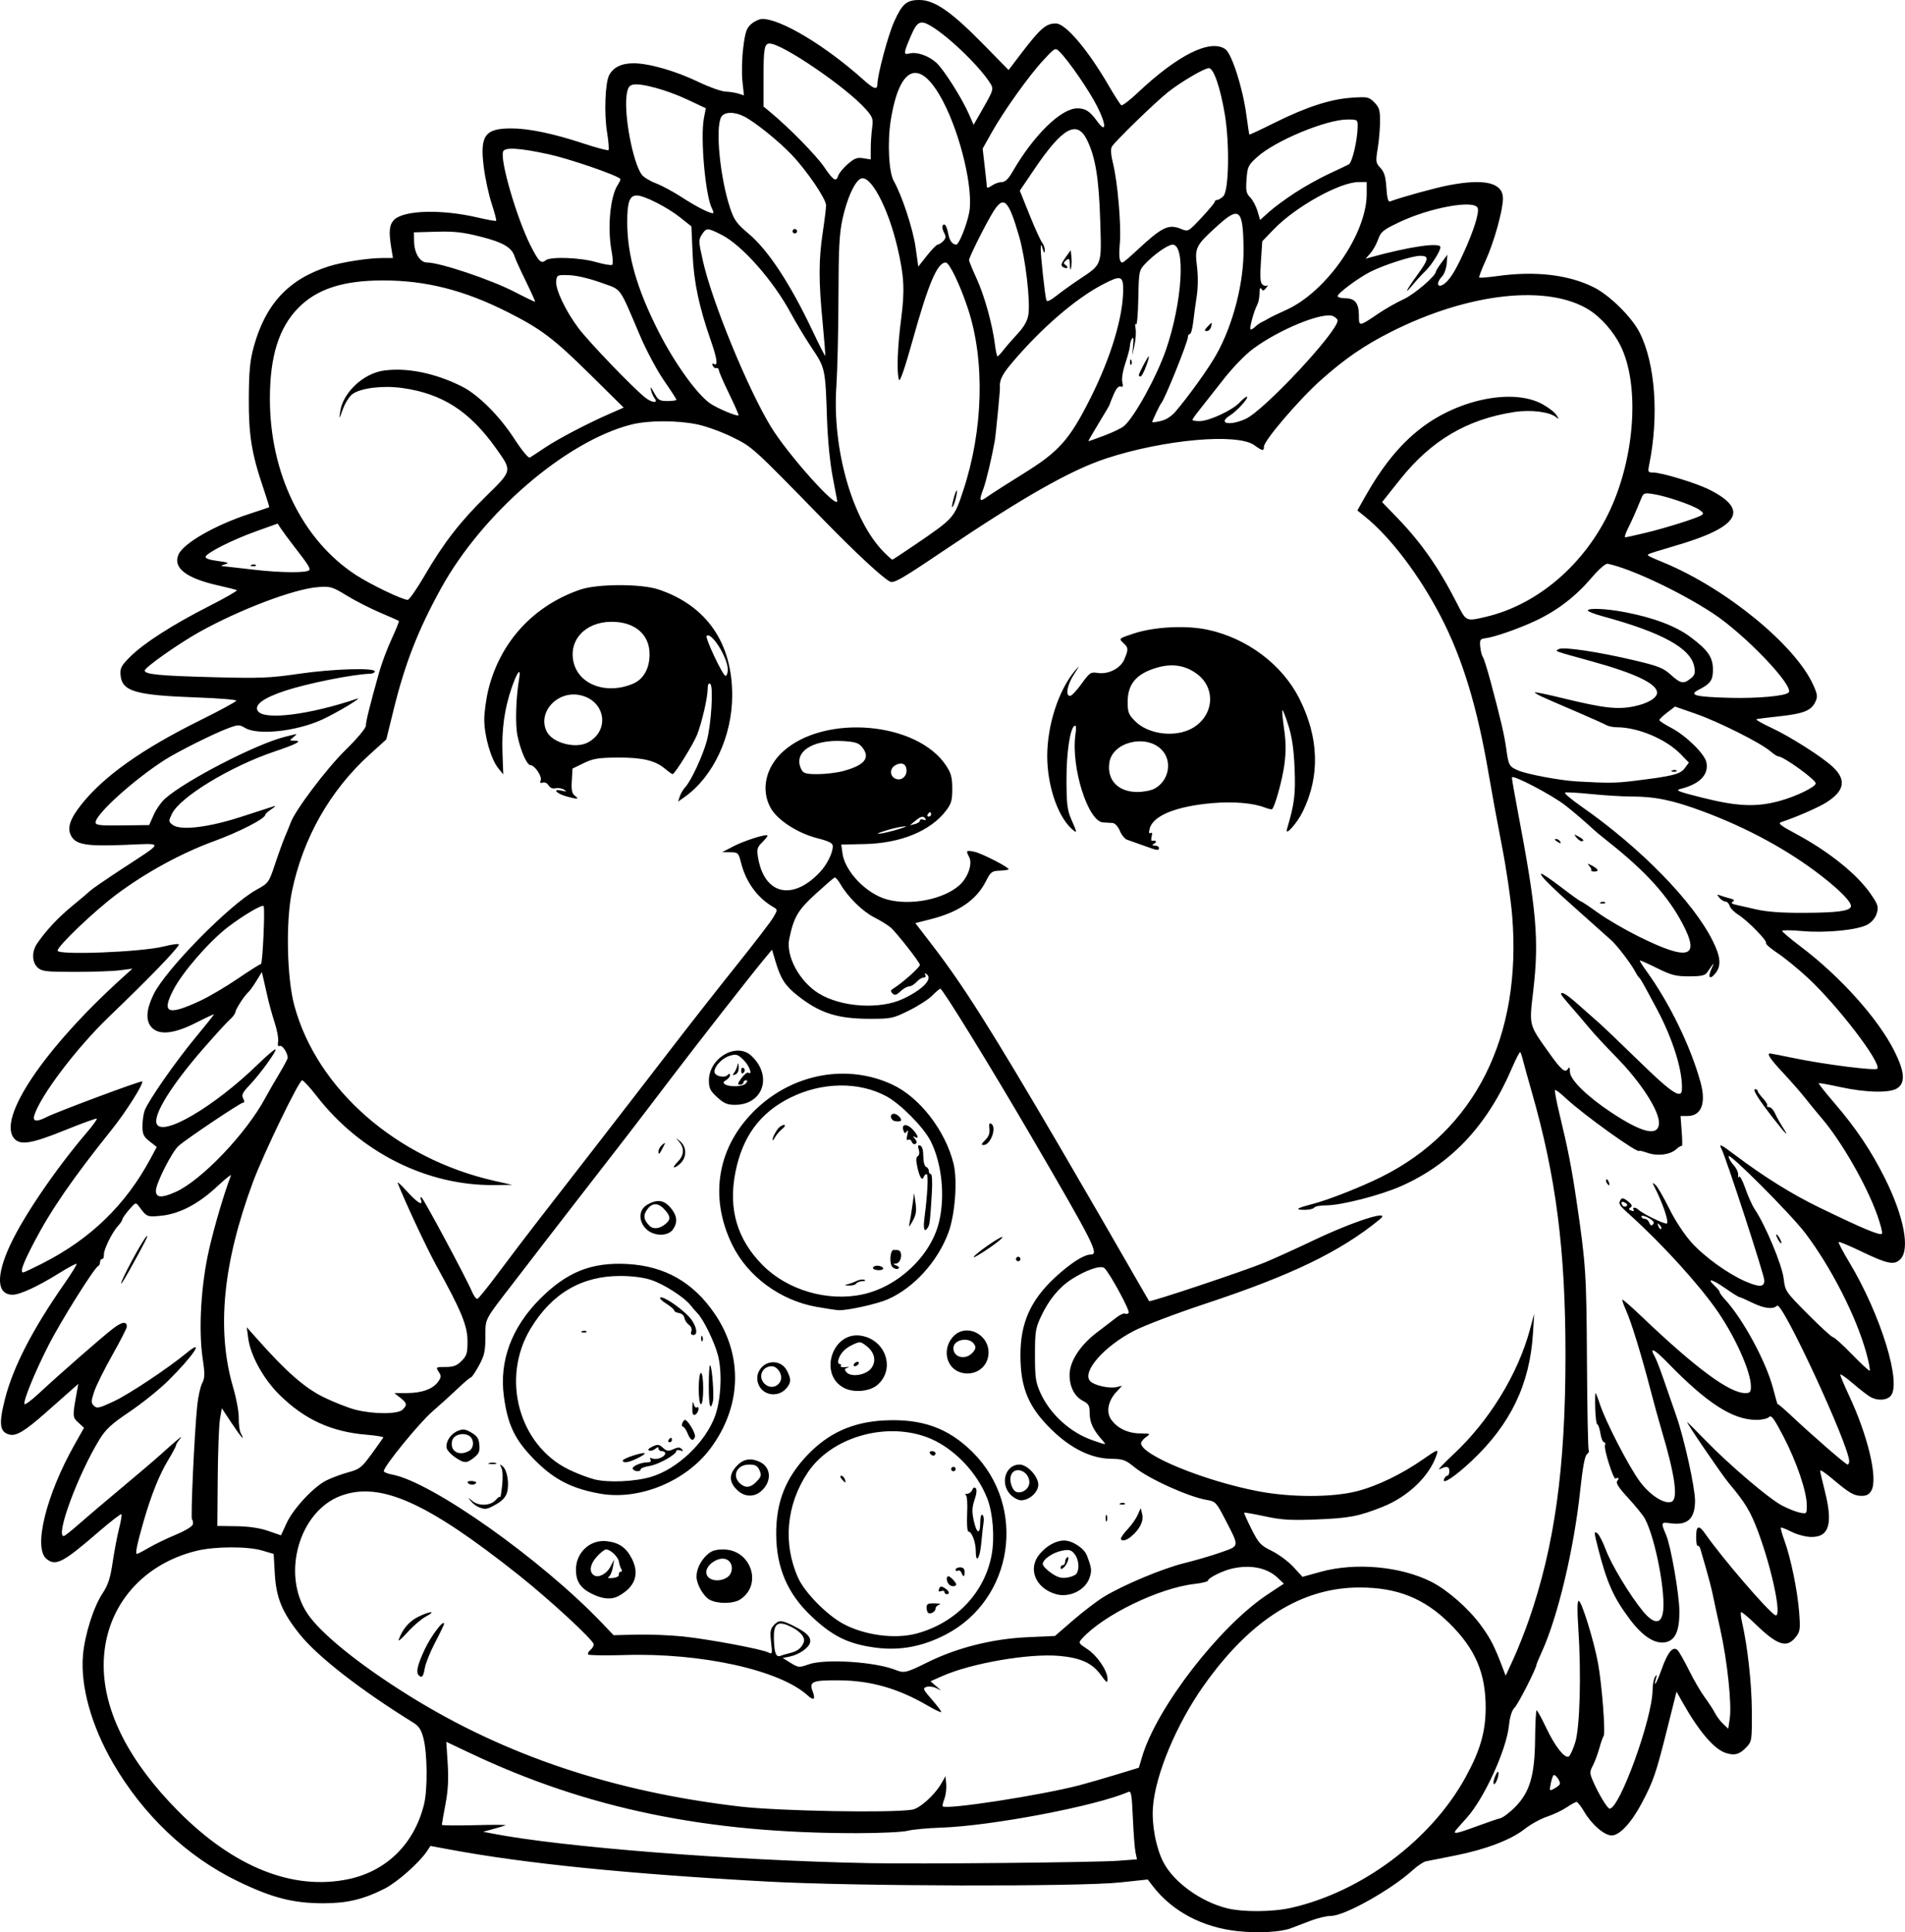 <?xml version="1.0" encoding="UTF-8" standalone="no"?>
<!-- Created with Inkscape (http://www.inkscape.org/) -->

<svg
   width="225.625mm"
   height="228.811mm"
   viewBox="0 0 225.625 228.811"
   version="1.1"
   id="svg1"
   xml:space="preserve"
   xmlns="http://www.w3.org/2000/svg"
   xmlns:svg="http://www.w3.org/2000/svg"><defs
     id="defs1" /><g
     id="layer1"
     transform="translate(72.775,-30.727)"><path
       style="fill:#000000"
       d="m 73.831,259.413 c -4.198,-0.449 -7.773,-2.347 -10.083,-5.353 l -0.589,-0.767 -3.239,0.345 c -4.941,0.526 -31.438,0.465 -41.735,-0.097 -16.53,-0.902 -28.708,-2.128 -37.649,-3.789 l -2.327,-0.432 -0.426,0.637 c -0.915,1.368 -3.537,3.681 -5.025,4.432 -2.495,1.26 -4.422,1.718 -7.224,1.72 -3.586,0.002 -6.079,-0.64 -10.168,-2.621 -5.998,-2.904 -11.203,-7.841 -14.772,-14.008 -2.551,-4.409 -3.851,-9.079 -3.543,-12.726 0.205,-2.422 1.25,-5.731 2.322,-7.349 0.659,-0.994 0.914,-1.783 1.198,-3.692 0.198,-1.335 0.54,-3.13 0.76,-3.988 0.22,-0.858 0.342,-1.618 0.271,-1.689 -0.07,-0.07 -1.293,0.878 -2.717,2.107 -4.21,3.636 -5.056,4.074 -6.149,3.189 -1.595,-1.292 -0.059,-7.551 3.324,-13.548 l 1.115,-1.976 -0.67,-0.621 c -0.704,-0.652 -0.707,-0.715 -0.186,-3.577 l 0.183,-1.006 -1.029,0.907 c -0.566,0.499 -1.803,1.592 -2.749,2.43 -2.529,2.24 -3.56,2.87 -4.368,2.667 -1.167,-0.293 -1.294,-1.227 -0.563,-4.134 0.967,-3.843 3.244,-8.268 7.103,-13.805 0.831,-1.193 1.461,-2.219 1.399,-2.28 -0.062,-0.062 -0.991,0.436 -2.065,1.105 -2.509,1.564 -4.632,2.549 -5.501,2.552 -1.907,0.007 -2.009,-2.239 -0.27,-5.949 1.613,-3.442 5.431,-9.031 9.117,-13.344 0.675,-0.79 1.174,-1.489 1.109,-1.554 -0.065,-0.065 -1.769,0.552 -3.788,1.37 -3.896,1.579 -5.243,1.806 -5.969,1.004 -2.099,-2.319 3.49,-10.65 12.791,-19.064 l 1.191,-1.077 -1.455,0.192 c -0.8,0.106 -3.199,0.192 -5.33,0.192 -3.44,0 -3.938,-0.057 -4.432,-0.504 -0.685,-0.62 -0.726,-1.886 -0.092,-2.824 1.04,-1.537 2.502,-3.103 4.179,-4.478 0.977,-0.8 1.946,-1.62 2.155,-1.822 0.208,-0.202 1.889,-1.357 3.735,-2.567 5.091,-3.337 5.058,-3.03 0.303,-2.841 -4.533,0.18 -5.764,-0.031 -6.326,-1.081 -0.488,-0.912 -0.151,-1.964 1.168,-3.645 2.641,-3.365 7.208,-6.612 14.085,-10.016 2.372,-1.174 4.313,-2.228 4.313,-2.343 0,-0.115 -2.119,-0.286 -4.708,-0.379 -7.278,-0.264 -8.836,-0.721 -9,-2.643 -0.071,-0.833 0.075,-1.114 1.122,-2.161 1.609,-1.609 5.026,-3.804 9.318,-5.987 1.94,-0.987 3.44,-1.846 3.332,-1.909 -0.108,-0.063 -1.089,-0.314 -2.181,-0.557 -3.791,-0.845 -5.393,-2.068 -4.747,-3.627 0.561,-1.354 4.316,-3.516 8.451,-4.865 1.237,-0.404 2.276,-0.753 2.31,-0.777 0.034,-0.024 -0.29,-1.074 -0.718,-2.334 -1.37,-4.027 -1.727,-6.266 -1.698,-10.64 0.021,-3.137 0.142,-4.393 0.577,-5.991 1.39,-5.1 4.152,-8.063 8.921,-9.566 1.599,-0.504 4.679,-0.979 6.351,-0.979 h 1.222 l -0.206,-1.257 c -0.307,-1.873 -0.221,-2.7 0.34,-3.261 1.159,-1.159 5.64,-1.279 9.945,-0.267 1.123,0.264 2.088,0.434 2.145,0.378 0.056,-0.056 -0.181,-0.963 -0.527,-2.015 -0.346,-1.052 -0.768,-2.996 -0.936,-4.32 -0.479,-3.761 0.116,-4.604 3.253,-4.604 2.071,0 4.982,0.606 8.518,1.774 1.569,0.518 2.919,0.876 2.999,0.796 0.08,-0.08 -8e-5,-1.052 -0.179,-2.158 -0.355,-2.204 -0.214,-5.839 0.261,-6.728 0.501,-0.936 1.49,-1.408 2.924,-1.397 1.844,0.014 4.992,0.925 7.672,2.22 1.24,0.599 2.67,1.107 3.18,1.13 0.509,0.023 1.209,0.134 1.555,0.247 l 0.629,0.206 -0.181,-1.693 c -0.1,-0.931 -0.057,-2.7 0.094,-3.931 0.232,-1.883 0.383,-2.332 0.956,-2.833 0.374,-0.327 0.967,-0.595 1.317,-0.595 2.194,0 7.493,3.189 11.962,7.199 1.25,1.121 1.66,1.244 1.66,0.498 0,-1.063 1.264,-5.784 1.969,-7.351 0.968,-2.154 1.482,-2.595 3.02,-2.59 1.773,0.005 3.767,1.382 7.476,5.162 l 3.072,3.13 1.377,-1.811 c 2.366,-3.113 3.042,-3.706 4.216,-3.706 1.154,0 3.777,3.087 6.274,7.384 0.691,1.189 1.358,2.224 1.483,2.301 0.125,0.077 0.969,-0.561 1.877,-1.419 4.795,-4.533 8.662,-6.464 10.444,-5.215 0.755,0.529 2.046,4.539 2.473,7.681 0.177,1.301 0.343,2.394 0.369,2.43 0.026,0.036 1.347,-0.582 2.936,-1.374 3.781,-1.882 6.643,-2.818 9.149,-2.99 1.917,-0.132 2.063,-0.102 2.712,0.546 0.581,0.581 0.685,0.92 0.684,2.219 -0.001,0.843 -0.125,2.294 -0.276,3.224 -0.257,1.585 -0.237,1.73 0.321,2.324 0.458,0.487 0.62,1.032 0.705,2.361 0.072,1.137 0.212,1.689 0.409,1.614 1.308,-0.496 5.367,-1.616 6.974,-1.923 4.296,-0.822 6.422,-0.3 6.422,1.576 0,1.367 -1.048,5.14 -2.022,7.275 -0.493,1.081 -0.846,2.014 -0.786,2.075 0.06,0.06 1.023,-0.018 2.139,-0.173 4.523,-0.629 8.47,-0.165 11.463,1.349 1.863,0.942 4.454,3.503 5.38,5.316 1.873,3.672 2.324,9.925 1.134,15.741 -0.161,0.789 -0.121,0.86 0.489,0.86 1.001,0 5.068,1.237 6.626,2.016 4.846,2.422 3.572,4.467 -4.176,6.702 -1.597,0.461 -2.957,0.89 -3.021,0.955 -0.162,0.162 -0.11,0.191 1.837,0.999 7.413,3.078 15.63,9.822 17.718,14.544 0.481,1.087 0.507,1.34 0.205,1.97 -0.483,1.008 -1.409,1.374 -4.241,1.678 -1.348,0.145 -2.569,0.299 -2.715,0.342 -0.146,0.044 0.628,0.494 1.72,1.001 2.252,1.045 6.065,3.471 7.331,4.662 1.623,1.527 1.377,2.835 -0.789,4.203 -0.96,0.606 -3.598,1.754 -5.344,2.325 -0.414,0.135 -0.064,0.415 1.692,1.353 3.922,2.096 7.296,4.801 8.91,7.144 0.868,1.26 0.952,1.52 0.735,2.277 -0.15,0.523 -0.567,1.043 -1.075,1.34 -1.131,0.661 -4.953,1.043 -7.822,0.783 -1.273,-0.115 -2.315,-0.121 -2.315,-0.012 0,0.109 0.982,0.939 2.183,1.846 4.694,3.545 9.171,8.533 11.093,12.358 1.232,2.452 1.338,3.783 0.352,4.428 -0.896,0.587 -3.702,0.524 -6.802,-0.153 -1.331,-0.291 -2.457,-0.491 -2.503,-0.445 -0.045,0.045 0.804,1.115 1.888,2.377 2.545,2.962 4.32,5.61 5.952,8.874 2.258,4.518 3.004,8.421 1.832,9.593 -0.732,0.732 -1.518,0.572 -4.706,-0.962 -1.367,-0.658 -2.537,-1.143 -2.601,-1.079 -0.064,0.064 0.497,1.135 1.246,2.38 3.758,6.245 6.287,14.479 4.879,15.887 -0.49,0.49 -1.502,0.539 -2.314,0.112 -0.318,-0.167 -1.263,-0.893 -2.099,-1.614 -0.837,-0.721 -1.521,-1.196 -1.521,-1.056 0,0.14 0.469,1.255 1.043,2.479 2.236,4.772 3.423,9.787 2.656,11.22 -0.256,0.477 -0.568,0.651 -1.171,0.651 -0.906,0 -1.455,-0.323 -3.52,-2.066 -0.764,-0.645 -1.389,-1.059 -1.389,-0.919 0,0.14 0.238,1.185 0.529,2.323 1.018,3.98 0.547,5.579 -1.63,5.531 -0.631,-0.014 -1.665,-0.29 -2.298,-0.614 -0.633,-0.324 -1.196,-0.543 -1.252,-0.487 -0.056,0.056 0.133,0.745 0.42,1.53 0.753,2.061 1.553,5.962 1.744,8.507 0.151,2.004 0.114,2.266 -0.413,2.929 -1.069,1.344 -2.159,0.981 -4.833,-1.611 -0.833,-0.807 -1.571,-1.412 -1.639,-1.343 -0.069,0.069 -0.016,0.598 0.116,1.175 0.661,2.886 1.144,7.241 1.163,10.487 0.021,3.47 -0.004,3.643 -0.615,4.295 -0.832,0.887 -1.427,1.055 -2.492,0.703 -1.366,-0.451 -3.164,-2.558 -5.076,-5.948 l -0.735,-1.303 -1.124,4.478 c -1.303,5.192 -1.61,6.089 -2.954,8.647 -1.245,2.37 -2.658,3.901 -3.6,3.901 -0.872,0 -2.367,-1.29 -3.26,-2.814 -0.372,-0.635 -0.779,-1.154 -0.904,-1.154 -0.125,0 -0.655,0.29 -1.176,0.644 -0.522,0.354 -1.566,0.849 -2.321,1.099 -0.754,0.251 -1.94,0.905 -2.634,1.453 -1.635,1.292 -4.632,2.435 -8.276,3.155 -1.601,0.316 -3.149,0.624 -3.44,0.683 -0.291,0.059 -1.005,0.54 -1.587,1.069 -2.549,2.315 -8.05,5.391 -9.64,5.391 -0.513,0 -1.59,0.253 -2.393,0.563 -0.803,0.309 -1.877,0.718 -2.386,0.908 -1.204,0.449 -3.878,0.593 -6.266,0.338 z m 6.343,-2.77 c 8.356,-1.901 16.549,-8.036 20.621,-15.443 1.73,-3.145 2.379,-5.375 2.39,-8.202 0.015,-4.125 -1.219,-7.013 -4.293,-10.045 -3.007,-2.965 -6.177,-4.231 -10.616,-4.238 -6.866,-0.012 -12.948,3.81 -18.476,11.609 -3.239,4.57 -5.745,10.569 -6.024,14.419 -0.151,2.08 0.358,4.781 1.218,6.466 1.215,2.381 4.43,4.717 7.564,5.493 1.897,0.47 5.409,0.443 7.617,-0.059 z m -111.657,-3.397 c 4.522,-0.958 7.798,-4.211 8.934,-8.871 0.431,-1.767 0.393,-5.997 -0.071,-7.801 -0.261,-1.015 -0.537,-1.441 -1.201,-1.852 -6.253,-3.872 -11.281,-7.779 -13.424,-10.431 -2.099,-2.598 -2.82,-4.339 -2.984,-7.203 l -0.134,-2.347 -1.334,-0.396 c -1.765,-0.524 -5.655,-0.507 -7.836,0.035 -6.694,1.663 -10.979,6.976 -10.962,13.591 0.014,5.486 3.041,11.396 8.824,17.226 6.592,6.646 13.608,9.444 20.188,8.049 z m 91.165,-2.173 2.207,-0.166 -0.174,-0.819 c -0.096,-0.45 -0.238,-2.285 -0.316,-4.078 -0.126,-2.894 -0.191,-3.238 -0.578,-3.07 -3.849,1.667 -16.166,4.011 -22.131,4.212 -1.601,0.054 -3.387,0.222 -3.969,0.374 -0.582,0.152 -3.261,0.278 -5.953,0.281 -17.872,0.019 -32.063,-2.924 -45.972,-9.531 l -2.713,-1.289 0.165,2.569 c 0.119,1.859 0.046,3.197 -0.264,4.839 -0.236,1.248 -0.429,2.337 -0.429,2.42 0,0.083 1.756,0.103 3.903,0.045 2.146,-0.058 3.784,-0.052 3.638,0.013 -0.146,0.065 -0.8,0.265 -1.455,0.443 l -1.191,0.324 1.058,0.206 c 8.31,1.616 28.36,3.191 44.715,3.513 5.929,0.117 26.797,-0.086 29.459,-0.285 z M 102.104,247.002 c 1.211,-0.447 2.472,-0.878 2.803,-0.958 0.33,-0.08 1.128,-0.68 1.773,-1.334 1.741,-1.766 2.322,-3.754 2.36,-8.073 0.016,-1.855 0.097,-3.373 0.18,-3.373 0.083,-4.1e-4 0.59,0.924 1.127,2.055 1.026,2.16 2.134,3.597 2.644,3.428 0.166,-0.055 0.525,-0.806 0.796,-1.668 0.564,-1.789 0.734,-8.173 0.364,-13.672 -0.137,-2.031 -0.118,-3.109 0.055,-3.109 0.336,0 1.798,4.716 2.284,7.369 0.469,2.561 0.909,8.289 0.663,8.639 -0.102,0.146 -0.332,0.8 -0.511,1.455 -0.179,0.655 -0.519,1.568 -0.757,2.03 -0.406,0.788 -0.401,0.911 0.069,1.984 0.639,1.457 1.662,3.129 1.915,3.129 1.187,-0.003 5.04,-10.634 5.083,-14.022 0.008,-0.655 0.14,-1.369 0.293,-1.587 0.218,-0.311 0.241,-0.268 0.11,0.198 -0.358,1.274 0.106,0.507 0.684,-1.129 0.713,-2.019 1.353,-2.768 1.889,-2.209 0.191,0.199 0.805,1.285 1.365,2.414 0.56,1.129 1.394,2.558 1.853,3.175 0.459,0.617 0.999,1.446 1.2,1.842 0.201,0.396 0.637,0.973 0.967,1.284 l 0.601,0.565 0.181,-1.207 c 0.251,-1.672 -0.292,-6.815 -1.105,-10.474 -0.374,-1.682 -0.785,-3.577 -0.913,-4.211 -0.129,-0.634 -0.481,-2.004 -0.783,-3.043 -0.302,-1.039 -0.609,-2.099 -0.683,-2.356 -0.074,-0.257 -0.215,-0.417 -0.314,-0.357 -0.099,0.06 -0.183,-0.414 -0.186,-1.054 -0.008,-1.348 0.319,-1.47 1.065,-0.397 1.959,2.814 7.329,9.07 8.282,9.647 0.877,0.531 -0.272,-5.18 -1.962,-9.753 -0.925,-2.502 -1.525,-3.505 -3.512,-5.872 -0.816,-0.971 -5.084,-7.225 -4.931,-7.225 0.041,0 1.012,0.968 2.158,2.152 2.763,2.854 7.448,6.851 9.022,7.696 0.695,0.373 1.65,0.76 2.123,0.86 0.858,0.181 0.86,0.179 0.86,-0.884 0,-1.588 -1.2,-5.117 -2.76,-8.117 -1.105,-2.124 -1.447,-2.589 -1.703,-2.315 -0.176,0.189 -0.85,0.343 -1.498,0.343 -2.8,0 -5.841,-1.955 -10.495,-6.747 -1.62,-1.668 -2.257,-1.968 -1.534,-0.724 0.147,0.253 0.576,1.352 0.955,2.444 0.378,1.091 1.097,3.163 1.597,4.603 0.937,2.698 2.211,8.483 2.205,10.011 -0.009,2.111 -0.887,2.927 -2.863,2.662 -1.194,-0.16 -1.206,-0.132 -0.565,1.377 0.574,1.351 1.568,7.078 1.574,9.07 0.007,2.319 -0.495,3.418 -1.663,3.637 -1.24,0.233 -2.692,-0.704 -4.197,-2.707 -1.96,-2.608 -2.736,-4.354 -3.801,-8.545 -0.468,-1.843 -0.47,-1.984 -0.021,-1.612 0.202,0.168 0.638,1.028 0.968,1.912 0.66,1.764 2.836,5.373 4.366,7.24 1.259,1.537 2.13,1.628 2.388,0.25 0.403,-2.147 -0.878,-8.872 -2.131,-11.184 -0.211,-0.389 -1.093,-1.479 -1.962,-2.423 -1.177,-1.279 -1.508,-1.801 -1.3,-2.051 0.259,-0.312 0.17,-0.424 -0.216,-0.269 -0.258,0.103 -1.403,-3.513 -1.243,-3.929 0.078,-0.204 0.026,-0.371 -0.117,-0.371 -0.142,0 -0.335,-0.476 -0.428,-1.058 -0.093,-0.582 -0.257,-1.059 -0.365,-1.059 -0.107,-5.6e-4 -0.218,-0.834 -0.246,-1.852 -0.028,-1.018 -0.012,-1.851 0.036,-1.851 0.048,0 0.281,0.596 0.52,1.324 0.672,2.055 3.414,7.365 4.715,9.133 1.205,1.636 2.923,2.74 3.762,2.418 0.817,-0.314 0.426,-3.133 -1.181,-8.509 -0.305,-1.019 -0.894,-3.162 -1.311,-4.763 -1.072,-4.12 -2.265,-8.003 -2.885,-9.386 -0.292,-0.651 -0.489,-1.226 -0.438,-1.276 0.051,-0.051 1.085,0.855 2.299,2.012 6.423,6.123 10.383,9.048 12.251,9.048 0.567,0 0.672,-0.121 0.672,-0.778 0,-1.723 -1.805,-5.788 -3.959,-8.915 -2.166,-3.144 -6.534,-7.946 -10.395,-11.428 -1.306,-1.178 -1.377,-1.3 -1.054,-1.808 0.139,-0.218 0.381,-0.156 0.842,0.217 0.483,0.391 0.561,0.577 0.308,0.733 -0.261,0.161 -0.239,0.248 0.094,0.375 0.253,0.097 0.366,0.057 0.271,-0.096 -0.199,-0.322 0.2,-0.346 0.544,-0.033 0.604,0.55 3.292,1.841 3.416,1.64 0.2,-0.323 -0.566,-2.527 -1.523,-4.383 -0.238,-0.463 -0.22,-0.486 0.143,-0.186 0.229,0.189 0.957,1.439 1.619,2.778 0.717,1.452 1.796,3.093 2.67,4.065 1.527,1.696 4.344,3.723 6.401,4.605 1.649,0.707 2.211,0.672 2.211,-0.135 0,-0.608 -4.543,-14.553 -5.068,-15.558 -0.358,-0.685 -0.122,-0.582 1.56,0.685 3.465,2.609 6.769,4.669 10.003,6.237 5.235,2.537 7.194,3.358 7.437,3.114 0.092,-0.092 -0.162,-1.093 -0.565,-2.224 -1.252,-3.518 -4.205,-8.676 -6.527,-11.399 -0.633,-0.743 -1.552,-1.861 -2.041,-2.486 -0.49,-0.625 -1.65,-1.95 -2.58,-2.946 -1.534,-1.644 -1.968,-2.291 -1.533,-2.291 0.086,0 1.366,0.251 2.844,0.557 3.617,0.75 9.693,1.519 9.86,1.247 0.454,-0.735 -4.654,-7.414 -8.198,-10.721 -1.123,-1.047 -2.744,-2.373 -3.602,-2.947 -0.859,-0.573 -1.486,-1.118 -1.393,-1.211 0.217,-0.217 -2.19,-2.674 -3.292,-3.36 -0.465,-0.29 -0.92,-0.759 -1.01,-1.043 -0.09,-0.284 -0.32,-0.516 -0.51,-0.516 -0.191,0 -0.51,-0.201 -0.71,-0.446 -0.32,-0.393 -0.305,-0.425 0.124,-0.263 0.268,0.101 0.785,0.258 1.15,0.349 0.469,0.118 0.562,0.228 0.32,0.378 -0.242,0.15 -0.153,0.254 0.306,0.357 0.356,0.08 1.481,0.336 2.5,0.568 1.269,0.289 3.059,0.415 5.689,0.4 3.878,-0.022 5.312,-0.212 5.484,-0.728 0.153,-0.46 -1.17,-1.846 -3.467,-3.632 -3.933,-3.058 -8.835,-5.724 -14.116,-7.678 -3.555,-1.315 -5.588,-1.734 -8.426,-1.738 -1.03,-10e-4 -3.146,-0.13 -4.702,-0.287 -1.556,-0.157 -2.965,-0.24 -3.131,-0.184 -0.166,0.055 0.7,0.798 1.924,1.651 7.009,4.883 13.262,11.283 15.568,15.935 0.937,1.89 1.021,2.94 0.306,3.822 -0.688,0.848 -0.952,0.48 -0.435,-0.608 0.231,-0.486 0.27,-0.666 0.086,-0.399 -0.184,0.267 -0.474,0.684 -0.644,0.926 -0.238,0.338 -0.733,0.44 -2.133,0.44 -1.57,0 -2.097,-0.136 -3.787,-0.975 -1.08,-0.536 -1.996,-0.942 -2.036,-0.902 -0.04,0.04 0.308,0.597 0.773,1.239 2.734,3.774 5.238,8.917 6.411,13.167 0.689,2.497 0.109,4.007 -1.541,4.007 h -0.822 l 0.136,1.831 c 0.075,1.007 0.085,1.78 0.022,1.717 -0.063,-0.063 -0.361,0.11 -0.663,0.383 -0.736,0.666 -2.192,0.854 -3.399,0.439 -0.543,-0.187 -0.987,-0.297 -0.987,-0.245 0,0.464 -6.627,-4.284 -8.699,-6.232 -0.637,-0.599 -1.214,-1.034 -1.282,-0.966 -0.068,0.068 0.174,1.353 0.538,2.855 0.998,4.119 1.434,6.345 2.013,10.272 1.106,7.506 1.177,8.609 1.235,19.002 0.032,5.722 0.127,10.473 0.211,10.557 0.085,0.085 -0.013,0.285 -0.216,0.445 -0.249,0.195 -0.508,1.597 -0.792,4.274 -0.732,6.906 -2.647,14.965 -4.541,19.109 -0.351,0.768 -0.638,1.455 -0.638,1.527 0,0.413 -2.154,4.655 -2.581,5.081 -0.339,0.339 -0.567,1.055 -0.68,2.133 -0.3,2.869 -2.901,8.569 -4.974,10.901 -0.321,0.361 -0.824,0.925 -1.116,1.253 -0.7,0.784 -0.374,0.753 2.254,-0.217 z m 2.147,-5.792 c 0.163,-0.431 0.345,-0.734 0.406,-0.674 0.189,0.189 -0.216,1.457 -0.465,1.457 -0.13,0 -0.103,-0.353 0.059,-0.784 z m 13.273,-70.407 c -0.096,-0.155 -0.118,-0.339 -0.048,-0.408 0.069,-0.069 0.197,0.058 0.283,0.282 0.179,0.466 0.026,0.548 -0.234,0.126 z m 19.764,-7.601 c -1.824,-2.339 -2.545,-3.493 -2.185,-3.493 0.16,0 0.291,0.09 0.291,0.201 0,0.111 0.291,0.515 0.646,0.898 0.355,0.383 0.573,0.769 0.485,0.857 -0.088,0.088 0.012,0.161 0.222,0.161 0.211,0 0.527,0.327 0.703,0.728 0.176,0.4 0.57,1.115 0.876,1.587 0.89,1.377 0.473,1 -1.038,-0.938 z M 35.251,245.029 c 0.893,-0.14 2.637,-1.695 3.434,-3.061 l 0.525,-0.9 0.083,0.941 c 0.046,0.518 -0.05,1.291 -0.213,1.72 -0.163,0.428 -0.258,0.831 -0.211,0.894 0.33,0.448 11.573,-1.281 16.224,-2.496 0.873,-0.228 2.809,-0.787 4.302,-1.242 l 2.714,-0.828 0.385,-1.298 c 1.732,-5.831 9.2,-15.484 14.881,-19.234 l 1.909,-1.26 -0.719,-0.686 c -1.246,-1.189 -3.172,-1.59 -5.363,-1.117 -1.114,0.241 -2.897,1.119 -2.897,1.427 0,0.124 -0.725,0.307 -1.611,0.407 -4.184,0.473 -10.783,3.677 -13.297,6.455 -0.476,0.526 -0.465,0.549 0.612,1.262 1.191,0.788 2.389,2.565 2.389,3.543 0,0.529 -0.11,0.46 -0.812,-0.509 -1.006,-1.389 -2.392,-2.015 -4.946,-2.236 -3.555,-0.307 -10.357,0.867 -13.775,2.379 l -1.43,0.632 0.626,0.545 0.626,0.545 -0.605,-0.294 c -0.333,-0.162 -0.841,-0.219 -1.128,-0.128 -0.475,0.151 -0.414,0.291 0.663,1.522 0.652,0.746 1.139,1.403 1.082,1.46 -0.057,0.057 -0.798,-0.3 -1.645,-0.793 -3.464,-2.018 -6.73,-2.945 -10.456,-2.969 -3.169,-0.02 -3.565,0.144 -3.126,1.298 0.369,0.97 0.144,1.153 -0.594,0.484 -3.326,-3.014 -12.624,-5.061 -21.701,-4.778 -2.295,0.072 -4.229,0.04 -4.297,-0.07 -0.068,-0.11 0.054,-0.347 0.27,-0.527 0.217,-0.18 0.394,-0.482 0.394,-0.671 0,-0.475 -5.188,-5.265 -8.882,-8.2 -10.886,-8.65 -16.44,-11.123 -21.085,-9.384 -4.915,1.839 -7.034,9.24 -3.977,13.891 1.56,2.374 6.157,6.092 12.116,9.8 11.35,7.063 24.176,11.354 39.158,13.102 4.605,0.537 17.785,0.779 20.374,0.373 z m -58.43,-15.912 c -0.356,-0.356 -0.156,-1.226 0.711,-3.082 0.741,-1.586 2.287,-3.619 2.287,-3.008 0,0.097 -0.478,1.089 -1.062,2.204 -0.584,1.115 -1.135,2.486 -1.224,3.045 -0.158,0.986 -0.346,1.208 -0.712,0.841 z m -2.379,-4.222 c 0.487,-1.288 1.237,-2.169 2.296,-2.698 1.418,-0.708 2.266,-0.752 0.934,-0.048 -0.526,0.278 -1.511,1.122 -2.187,1.874 -0.677,0.753 -1.146,1.145 -1.042,0.872 z m 137.514,17.136 c 0.169,-0.274 -0.534,-1.288 -0.746,-1.076 -0.083,0.083 -0.23,0.543 -0.325,1.022 -0.164,0.821 -0.142,0.854 0.379,0.575 0.304,-0.163 0.616,-0.397 0.692,-0.52 z m -3.67,-19.427 c 3.068,-8.792 4.353,-18.063 4.352,-31.411 -4.2e-4,-12.454 -1.117,-21.145 -4.011,-31.221 -0.439,-1.528 -0.896,-3.175 -1.015,-3.659 -0.119,-0.484 -0.27,-0.934 -0.334,-0.998 -0.064,-0.064 -0.515,0.808 -1.001,1.939 -2.909,6.768 -7.221,11.343 -13.146,13.948 -2.476,1.088 -7.068,2.263 -8.851,2.263 -0.683,1.9e-4 -1.315,0.119 -1.405,0.265 -0.09,0.146 -0.593,0.265 -1.118,0.265 -1.259,0 -1.02,-0.185 0.88,-0.679 1.921,-0.5 5.701,-1.985 8.176,-3.213 11.116,-5.514 16.68,-16.618 15.509,-30.954 -0.157,-1.921 -0.7,-5.612 -1.206,-8.202 -0.507,-2.59 -1.223,-6.481 -1.592,-8.648 -1.336,-7.842 -3.072,-13.556 -5.616,-18.484 -2.546,-4.932 -5.981,-9.466 -9.037,-11.929 l -0.884,-0.712 0.855,-1.519 c 2.107,-3.742 4.194,-6.31 6.689,-8.227 4.499,-3.458 10.904,-4.728 14.359,-2.848 0.723,0.394 1.478,0.978 1.678,1.3 0.318,0.511 0.315,0.544 -0.028,0.261 -0.789,-0.652 -3.017,-0.926 -5.01,-0.617 -5.579,0.866 -9.803,3.366 -13.476,7.976 l -2.138,2.684 1.822,1.887 c 2.856,2.958 4.937,5.95 7.104,10.215 1.041,2.05 1.017,2.039 3.407,1.475 6.121,-1.444 11.695,-6.243 14.664,-12.624 2.996,-6.439 3.522,-14.977 1.205,-19.55 -0.821,-1.62 -2.287,-3.282 -3.661,-4.149 -4.877,-3.079 -14.268,-2.051 -23.442,2.567 -3.187,1.604 -5.479,3.177 -8.338,5.723 -2.588,2.304 -6.754,7.173 -6.754,7.894 0,0.548 -0.161,0.523 -1.15,-0.182 -2.021,-1.442 -10.692,-0.667 -17.503,1.565 -4.234,1.387 -9.856,4.58 -19.444,11.043 -4.895,3.3 -5.744,3.784 -6.21,3.541 -0.894,-0.466 -4.035,-3.383 -7.816,-7.259 -8.5,-8.713 -8.447,-8.665 -10.848,-9.845 -1.237,-0.608 -3.082,-1.279 -4.101,-1.493 -2.433,-0.509 -5.874,-0.5 -7.899,0.022 -7.734,1.991 -17.593,10.489 -22.5,19.396 -2.712,4.922 -4.252,8.862 -5.596,14.313 l -0.88,3.567 -1.996,1.81 c -4.672,4.237 -7.871,9.877 -9.181,16.191 -0.738,3.557 -0.599,10.234 0.281,13.494 2.673,9.898 12.071,18.137 23.694,20.774 l 2.117,0.48 -2.148,0.022 c -7.954,0.083 -15.835,-3.867 -21.003,-10.526 -0.8,-1.031 -1.579,-1.878 -1.731,-1.881 -0.369,-0.008 -4.582,8.708 -5.817,12.032 -3.594,9.678 -4.349,17.578 -2.335,24.414 0.374,1.27 0.665,2.878 0.646,3.573 -0.019,0.696 0.091,1.499 0.245,1.786 0.584,1.091 0.011,0.452 -1.098,-1.224 l -1.155,-1.745 -0.219,1.282 c -0.121,0.705 -0.24,3.841 -0.265,6.969 l -0.045,5.687 2.249,0.031 c 1.485,0.02 2.766,0.209 3.77,0.556 l 1.521,0.525 0.651,-1.422 c 0.789,-1.723 3.195,-4.312 4.718,-5.078 0.613,-0.308 1.779,-0.741 2.592,-0.963 1.356,-0.37 1.585,-0.55 2.778,-2.183 0.715,-0.979 1.334,-1.852 1.376,-1.939 0.041,-0.088 -0.877,-0.239 -2.04,-0.336 -4.129,-0.344 -7.298,-1.804 -10.259,-4.724 -1.886,-1.86 -3.431,-4.65 -3.698,-6.681 l -0.174,-1.317 1.288,1.449 c 3.416,3.845 5.593,5.747 7.833,6.843 1.217,0.596 2.922,1.263 3.789,1.483 2.128,0.539 5.001,0.531 5.548,-0.016 0.569,-0.569 0.527,-0.781 -0.281,-1.417 l -0.697,-0.548 h 1.499 c 1.751,0 3.091,-0.489 3.693,-1.348 0.371,-0.529 0.378,-0.685 0.057,-1.174 -0.359,-0.547 -0.334,-0.565 0.814,-0.565 0.933,0 1.335,-0.151 1.895,-0.712 0.622,-0.622 0.711,-0.921 0.707,-2.365 -0.005,-1.814 -0.733,-3.582 -3.645,-8.842 -1.144,-2.066 -3.736,-7.599 -4.622,-9.865 -0.085,-0.218 0.412,0.228 1.106,0.992 1.238,1.364 1.951,1.789 1.64,0.978 -0.087,-0.226 -0.053,-0.346 0.075,-0.267 0.265,0.164 5.331,9.618 5.957,11.117 0.226,0.541 0.527,0.944 0.668,0.895 0.141,-0.049 1.276,-1.459 2.522,-3.132 1.246,-1.673 3.328,-4.412 4.626,-6.085 1.298,-1.673 4.362,-5.621 6.808,-8.771 2.446,-3.151 6.352,-8.208 8.681,-11.237 2.328,-3.03 5.943,-7.641 8.033,-10.247 2.09,-2.606 4.049,-5.16 4.353,-5.676 0.536,-0.909 0.538,-0.945 0.058,-1.222 -1.915,-1.103 -3.282,-2.971 -3.863,-5.277 -0.295,-1.173 -0.35,-1.227 -1.27,-1.238 l -0.961,-0.012 1.323,-0.689 c 1.274,-0.664 3.844,-1.484 4.039,-1.289 0.052,0.052 -0.22,0.409 -0.605,0.794 -0.616,0.616 -0.677,0.831 -0.513,1.814 0.736,4.418 4.116,5.194 7.37,1.691 0.817,-0.879 1.484,-2.238 1.484,-3.023 0,-0.371 -0.417,-0.587 -1.856,-0.957 -2.32,-0.598 -4.694,-2.136 -5.494,-3.561 -1.202,-2.138 -0.613,-4.827 1.467,-6.706 4.937,-4.46 15.871,-3.513 19.302,1.672 0.594,0.897 0.728,1.398 0.732,2.732 0.004,1.382 -0.109,1.782 -0.731,2.599 -1.846,2.423 -5.394,3.877 -9.675,3.966 l -2.738,0.057 0.137,1.022 c 0.292,2.178 2.853,4.827 5.306,5.487 2.768,0.745 6.631,-0.01 8.517,-1.666 1.039,-0.913 1.617,-2.558 1.183,-3.37 -0.407,-0.76 -0.355,-0.815 0.585,-0.629 0.896,0.177 4.273,1.916 4.085,2.104 -0.059,0.059 -0.549,0.124 -1.089,0.145 -0.889,0.033 -1.04,0.153 -1.608,1.274 -1.111,2.193 -3.204,3.629 -6.512,4.469 l -1.831,0.465 2.017,2.625 c 3.692,4.806 6.909,9.894 15.122,23.924 2.374,4.055 7.369,12.686 9.418,16.272 0.582,1.019 1.09,1.894 1.129,1.946 0.115,0.153 11.392,-3.616 13.712,-4.582 1.174,-0.489 3.764,-1.666 5.756,-2.615 4.811,-2.293 9.378,-3.74 7.845,-2.485 -4.664,3.819 -10.415,6.6 -20.652,9.988 -3.481,1.152 -7.296,2.602 -8.49,3.228 -3.592,1.881 -6.192,4.899 -5.132,5.959 0.491,0.491 2.258,0.882 3.095,0.685 l 0.661,-0.156 -0.7,0.763 c -0.94,1.026 -1.196,2.307 -0.632,3.168 0.693,1.058 1.974,1.693 3.449,1.709 1.28,0.014 1.304,0.028 0.728,0.43 -0.327,0.228 -0.595,0.559 -0.595,0.734 0,1.391 7.444,4.446 13.838,5.68 3.86,0.745 8.756,0.75 11.682,0.013 2.424,-0.611 5.358,-2.025 7.931,-3.824 1.589,-1.11 1.771,-1.182 1.6,-0.629 -0.793,2.562 -3.346,5.057 -6.431,6.286 -2.88,1.146 -3.95,1.348 -7.982,1.505 -2.914,0.113 -4.011,0.045 -5.953,-0.372 -1.31,-0.281 -2.419,-0.478 -2.464,-0.438 -0.046,0.04 0.341,0.914 0.859,1.943 0.854,1.696 1.079,1.937 2.409,2.589 0.807,0.395 1.954,1.247 2.549,1.893 l 1.083,1.174 2.148,-0.593 c 4.122,-1.138 9.493,-0.652 13.122,1.187 1.904,0.965 4.376,3.133 5.842,5.124 1.159,1.574 1.631,2.499 2.651,5.198 l 0.3,0.794 0.915,-1.984 c 0.503,-1.091 1.321,-3.149 1.818,-4.572 z M 98.256,205.881 c 0.084,-0.22 0.26,-0.4 0.39,-0.4 0.13,0 0.236,-0.238 0.236,-0.529 0,-0.596 -0.299,-0.66 -1.142,-0.243 -0.318,0.157 0.397,-0.62 1.588,-1.727 4.256,-3.956 7.668,-9.509 9.099,-14.808 l 0.506,-1.875 -0.146,2.332 c -0.377,6.022 -2.645,10.741 -7.249,15.084 -1.971,1.859 -3.569,2.914 -3.283,2.167 z m -35.622,-75.034 c -0.8,-0.293 -1.668,-0.602 -1.929,-0.686 -0.26,-0.084 -0.641,-0.555 -0.846,-1.046 -0.213,-0.509 -0.578,-0.909 -0.849,-0.93 -0.262,-0.021 -0.768,-0.05 -1.125,-0.066 -1.803,-0.08 -3.84,-6.564 -3.283,-10.451 0.114,-0.793 0.077,-1.107 -0.116,-0.988 -0.541,0.335 -0.963,3.231 -0.949,6.515 0.012,2.796 0.103,3.507 0.587,4.598 0.709,1.598 0.711,1.695 0.016,1.066 -1.66,-1.502 -2.883,-5.146 -2.883,-8.59 0,-3.706 1.362,-7.868 3.328,-10.171 0.547,-0.641 0.522,-0.556 -0.135,0.445 -0.829,1.263 -1.078,2.603 -0.482,2.592 0.182,-0.003 0.791,-0.648 1.354,-1.434 0.939,-1.312 1.091,-1.417 1.865,-1.291 1.301,0.211 2.749,-0.519 3.207,-1.617 0.503,-1.203 0.491,-1.356 -0.149,-1.952 -0.532,-0.496 -0.522,-0.505 1.257,-1.093 2.427,-0.803 6.189,-0.996 8.754,-0.449 4.666,0.994 8.836,4.127 10.867,8.164 2.312,4.595 2.457,9.124 0.426,13.319 -0.702,1.45 -2.189,3.103 -1.89,2.102 0.875,-2.934 1.021,-4.094 0.897,-7.135 -0.093,-2.284 -0.3,-3.727 -0.733,-5.104 -0.332,-1.056 -0.652,-1.872 -0.712,-1.812 -0.06,0.06 0.031,1.066 0.202,2.235 0.229,1.569 0.236,2.682 0.026,4.244 -0.241,1.789 -1.097,4.884 -1.447,5.235 -0.056,0.056 -0.447,-0.031 -0.867,-0.194 -1.391,-0.539 -3.734,-0.734 -6.234,-0.518 -4.24,0.366 -6.986,1.475 -7.388,2.984 -0.131,0.494 -0.103,0.673 0.09,0.554 0.182,-0.113 0.231,0.025 0.137,0.386 -0.081,0.309 -0.07,0.551 0.025,0.539 0.508,-0.066 0.652,0.08 0.304,0.305 -0.339,0.219 -0.33,0.257 0.066,0.261 0.255,0.002 0.463,0.123 0.463,0.269 0,0.357 -0.166,0.332 -1.852,-0.286 z m 1.297,-6.712 c 1.752,-0.906 2.196,-3.308 0.86,-4.645 -1.873,-1.873 -5.818,-0.886 -6.175,1.545 -0.303,2.066 1.031,3.471 3.304,3.479 0.698,0.002 1.603,-0.168 2.011,-0.379 z m 4.148,-6.998 c 2.872,-1.304 3.337,-4.85 0.87,-6.637 -1.398,-1.013 -2.95,-1.237 -4.768,-0.691 -2.383,0.716 -3.399,1.925 -3.399,4.043 0,1.226 0.105,1.492 0.903,2.291 1.461,1.461 4.369,1.913 6.394,0.994 z m -60.344,7.904 c 0.107,-0.338 0.41,-0.845 0.672,-1.127 0.676,-0.726 2.06,-3.71 2.531,-5.457 0.535,-1.986 0.805,-6.501 0.403,-6.749 -0.199,-0.123 -0.301,0.082 -0.301,0.607 0,1.009 -0.685,3.977 -1.249,5.411 -0.437,1.111 -2.651,4.675 -2.904,4.675 -0.075,0 -0.486,-0.295 -0.914,-0.654 -1.158,-0.974 -2.701,-1.332 -5.649,-1.31 -2.234,0.017 -2.852,0.12 -3.969,0.661 l -1.323,0.641 -0.082,1.447 c -0.064,1.137 0.017,1.52 0.381,1.786 0.559,0.409 0.289,0.426 -1.017,0.063 -1.206,-0.335 -1.721,-0.945 -0.578,-0.685 0.636,0.145 0.684,0.124 0.282,-0.119 -0.267,-0.161 -0.718,-0.232 -1.004,-0.158 -0.325,0.085 -0.631,-0.044 -0.819,-0.345 -0.17,-0.273 -0.472,-0.415 -0.696,-0.329 -0.282,0.108 -0.349,0.029 -0.232,-0.274 0.179,-0.467 -0.712,-1.778 -1.215,-1.789 -0.417,-0.009 -1.145,-1.643 -1.527,-3.428 -0.293,-1.367 -0.203,-4.521 0.195,-6.884 0.229,-1.361 -0.264,-0.707 -0.916,1.214 -0.832,2.452 -1.167,4.86 -1.066,7.657 l 0.092,2.536 -0.6,-0.743 c -0.856,-1.06 -1.649,-3.828 -1.649,-5.755 0,-0.907 0.235,-2.568 0.522,-3.69 1.427,-5.578 5.371,-9.828 10.855,-11.698 2.042,-0.696 7.201,-0.704 9.26,-0.015 5.673,1.9 8.739,6.311 8.727,12.556 -0.009,4.829 -2.238,9.599 -5.606,11.998 l -0.801,0.57 z m -10.899,-6.385 c 2.716,-1.439 2.07,-5.052 -1.007,-5.629 -2.687,-0.504 -5.011,2.158 -3.822,4.379 0.702,1.312 3.395,2.009 4.829,1.25 z m 5.329,-6.948 c 1.271,-0.531 1.993,-1.801 1.995,-3.507 0.002,-2.349 -1.747,-3.844 -4.497,-3.844 -3.149,0 -5.19,2.243 -4.471,4.915 0.697,2.589 3.916,3.714 6.974,2.436 z M 13.422,110.014 c 0,-1.414 -1.957,-4.528 -2.503,-3.983 -0.214,0.214 1.92,4.729 2.236,4.729 0.147,0 0.267,-0.336 0.267,-0.746 z m 23.659,117.56 c 3.475,-1.722 7.685,-2.783 11.788,-2.969 l 3.3,-0.15 2.185,-1.887 c 1.202,-1.038 2.834,-2.281 3.628,-2.762 2.34,-1.418 6.987,-3.358 9.548,-3.986 1.31,-0.321 3.247,-0.89 4.306,-1.265 2.233,-0.79 2.208,-0.593 0.492,-3.913 -1.039,-2.009 -1.146,-2.123 -2.152,-2.291 -2.166,-0.362 -6.911,-2.507 -8.591,-3.884 -1.066,-0.873 -1.347,-0.973 -2.808,-0.994 -2.263,-0.033 -4.654,-1.188 -6.872,-3.318 -2.849,-2.736 -3.821,-5.018 -3.821,-8.968 0,-3.805 1.203,-6.503 4.094,-9.181 1.815,-1.681 3.428,-2.718 4.23,-2.718 1.02,0 0.402,-1.226 -7.064,-14.023 -4.815,-8.253 -10.486,-17.466 -10.744,-17.455 -0.095,0.004 -0.527,0.368 -0.959,0.808 -0.432,0.441 -1.677,1.241 -2.765,1.779 -1.887,0.932 -2.104,0.978 -4.638,0.975 -3.851,-0.004 -5.916,-0.669 -8.558,-2.758 -1.472,-1.164 -1.996,-1.979 -2.619,-4.079 l -0.4,-1.347 -0.874,1.05 c -1.551,1.863 -7.852,9.922 -11.268,14.412 -4.453,5.853 -5.041,6.616 -11.104,14.42 -1.809,2.329 -3.646,4.703 -4.083,5.277 -0.437,0.574 -1.901,2.479 -3.255,4.233 -3.564,4.617 -3.354,4.213 -3.364,6.482 -0.008,1.695 -0.125,2.21 -0.772,3.388 -0.419,0.764 -0.843,1.389 -0.942,1.389 -0.099,0 -0.772,0.566 -1.495,1.257 -0.724,0.691 -2.107,1.944 -3.073,2.784 -1.575,1.369 -5.752,6.491 -5.752,7.054 0,0.123 0.446,0.306 0.992,0.407 4.682,0.866 17.664,10.051 24.855,17.585 l 1.373,1.438 2.74,-0.068 c 1.507,-0.037 3.985,0.063 5.506,0.223 3.079,0.324 9.372,1.506 10.105,1.898 0.437,0.234 0.46,0.14 0.301,-1.218 -0.142,-1.206 -0.087,-1.565 0.302,-1.996 0.612,-0.676 0.935,-0.661 2.469,0.116 1.46,0.74 1.973,1.266 1.849,1.898 -0.121,0.618 -1.297,1.446 -2.361,1.664 l -0.885,0.181 0.949,0.587 c 0.909,0.562 0.998,0.569 2.108,0.173 1.961,-0.7 7.911,-0.314 10.362,0.673 0.963,0.387 1.234,0.321 3.74,-0.921 z m -6.154,-1.734 c -3.25,-0.432 -5.117,-1.354 -7.672,-3.788 -2.756,-2.625 -4.06,-5.668 -4.098,-9.559 -0.037,-3.894 1.113,-6.794 3.794,-9.56 2.466,-2.545 5.311,-3.81 8.992,-4.001 4.464,-0.231 7.602,0.895 10.482,3.761 6.487,6.457 4.859,17.425 -3.208,21.607 -2.738,1.419 -5.431,1.919 -8.291,1.539 z m 4.852,-1.671 c 4.646,-1.252 8.052,-4.813 8.89,-9.294 0.38,-2.031 0.166,-4.915 -0.492,-6.645 -1.251,-3.289 -4.251,-6.301 -7.346,-7.378 -4.98,-1.732 -11.185,0.151 -13.923,4.225 -2.562,3.812 -2.985,8.455 -1.14,12.528 0.779,1.72 3.413,4.392 5.347,5.425 2.526,1.349 6.129,1.823 8.665,1.139 z m 1.349,-2.478 c -0.087,-0.087 -0.158,-0.376 -0.158,-0.643 0,-0.39 0.195,-0.479 0.992,-0.454 0.546,0.017 0.784,0.085 0.529,0.152 -0.255,0.067 -0.463,0.278 -0.463,0.47 0,0.384 -0.649,0.727 -0.9,0.476 z m 1.959,-2.443 c 0,-0.141 -0.18,-0.187 -0.4,-0.103 -0.283,0.108 -0.353,0.032 -0.241,-0.26 0.129,-0.337 0.252,-0.355 0.664,-0.098 0.544,0.34 0.671,0.718 0.241,0.718 -0.146,0 -0.265,-0.115 -0.265,-0.256 z m 0.561,-0.876 c -0.339,-0.339 -0.399,-0.985 -0.091,-0.985 0.113,0 0.402,0.229 0.641,0.509 0.339,0.396 0.359,0.538 0.091,0.641 -0.189,0.073 -0.478,-10e-4 -0.641,-0.165 z m 1.453,-1.398 c -0.087,-0.228 -0.279,-0.34 -0.425,-0.249 -0.147,0.091 -0.266,0.039 -0.266,-0.116 0,-0.154 0.238,-0.28 0.529,-0.28 0.353,0 0.529,0.176 0.529,0.529 0,0.634 -0.149,0.682 -0.367,0.116 z m 1.69,-2.617 c 0,-1.013 -0.477,-2.261 -0.864,-2.261 -0.144,0 -0.209,-0.895 -0.154,-2.116 0.057,-1.264 -0.011,-2.161 -0.17,-2.228 -0.147,-0.062 -0.071,-0.121 0.168,-0.133 0.239,-0.011 0.511,-0.219 0.604,-0.462 0.105,-0.272 0.264,-0.347 0.416,-0.195 0.152,0.152 0.099,0.674 -0.139,1.365 -0.305,0.885 -0.326,1.394 -0.101,2.444 0.343,1.597 0.77,1.737 0.77,0.252 0,-0.624 0.107,-1.008 0.256,-0.916 0.141,0.087 0.205,0.481 0.142,0.876 -0.063,0.395 -0.187,1.521 -0.277,2.503 -0.168,1.844 -0.65,2.491 -0.65,0.872 z m -15.875,-8.479 c -0.19,-0.229 -0.216,-0.397 -0.061,-0.397 0.148,0 0.337,0.179 0.421,0.397 0.084,0.218 0.111,0.397 0.061,0.397 -0.05,0 -0.24,-0.179 -0.421,-0.397 z m 12.965,-1.191 c 0,-0.146 0.119,-0.265 0.265,-0.265 0.146,0 0.265,0.119 0.265,0.265 0,0.146 -0.119,0.265 -0.265,0.265 -0.146,0 -0.265,-0.119 -0.265,-0.265 z m -2.514,-1.852 c -0.09,-0.146 0.022,-0.265 0.249,-0.265 0.227,0 0.412,0.119 0.412,0.265 0,0.146 -0.112,0.265 -0.249,0.265 -0.137,0 -0.323,-0.119 -0.412,-0.265 z m -26.093,17.329 c -0.736,-0.4 -1.556,-1.84 -1.556,-2.734 0,-0.875 0.476,-1.871 1.227,-2.567 0.54,-0.501 0.991,-0.651 1.951,-0.651 3.274,0 4.683,4.159 2.004,5.914 -0.811,0.531 -2.683,0.551 -3.626,0.038 z m 2.104,-2.671 c 0.693,-0.485 0.703,-1.609 0.019,-2.037 -0.978,-0.612 -2.865,0.721 -2.472,1.746 0.285,0.742 1.589,0.897 2.453,0.291 z m -16.105,1.944 c -1.317,-0.664 -1.835,-1.468 -1.835,-2.844 0,-2.022 1.677,-3.577 3.626,-3.364 1.471,0.161 2.321,0.749 2.996,2.071 0.927,1.817 0.404,3.319 -1.533,4.402 -0.876,0.49 -1.929,0.404 -3.254,-0.265 z m 3.25,-2.249 c -0.036,-0.182 0.06,-0.331 0.214,-0.331 0.158,0 0.19,-0.144 0.074,-0.331 -0.114,-0.182 -0.241,-0.569 -0.282,-0.86 -0.084,-0.585 -0.998,-1.455 -1.529,-1.455 -0.187,0 -0.7,0.41 -1.14,0.911 -0.779,0.887 -0.888,1.776 -0.266,2.16 0.522,0.323 1.49,-0.19 1.922,-1.018 l 0.451,-0.864 -0.155,0.913 c -0.085,0.502 -0.302,1.012 -0.482,1.134 -0.202,0.137 -0.023,0.192 0.467,0.145 0.465,-0.044 0.766,-0.213 0.728,-0.407 z m 51.769,2.316 c -2.443,-0.703 -3.385,-3.023 -1.93,-4.753 0.833,-0.99 1.937,-1.598 2.901,-1.598 0.986,0 2.376,0.921 2.7,1.788 0.563,1.506 0.592,1.755 0.309,2.613 -0.487,1.474 -2.39,2.407 -3.98,1.95 z m 2.445,-2.439 c 0.367,-0.578 0.247,-1.709 -0.247,-2.318 -0.395,-0.488 -0.63,-0.552 -1.458,-0.396 -1.109,0.208 -2.305,1.033 -2.305,1.59 0,0.202 0.446,0.677 0.992,1.054 0.758,0.525 1.205,0.654 1.897,0.548 0.498,-0.076 1.002,-0.291 1.12,-0.478 z m -1.893,-0.705 c 0,-0.163 0.119,-0.297 0.265,-0.297 0.146,0 0.265,-0.172 0.265,-0.381 0,-0.21 0.108,-0.448 0.24,-0.53 0.375,-0.232 0.011,0.857 -0.401,1.199 -0.267,0.222 -0.368,0.224 -0.368,0.009 z m 7.144,-3.456 c 0,-0.137 0.369,-0.643 0.821,-1.124 0.452,-0.482 0.977,-1.233 1.169,-1.67 l 0.348,-0.794 0.184,0.73 c 0.197,0.785 -0.302,1.787 -1.31,2.63 -0.602,0.504 -1.211,0.619 -1.211,0.229 z m -1.81,-2.398 c 0,-0.364 0.06,-0.513 0.133,-0.331 0.073,0.182 0.073,0.48 0,0.661 -0.073,0.182 -0.133,0.033 -0.133,-0.331 z m -74.267,-1.31 c -0.296,-0.12 -0.711,-0.44 -0.921,-0.711 -0.369,-0.474 -0.363,-0.475 0.162,-0.03 0.768,0.652 2.177,0.598 2.788,-0.107 0.272,-0.313 0.512,-0.462 0.533,-0.331 0.021,0.131 0.121,-0.475 0.221,-1.349 0.106,-0.922 0.071,-1.809 -0.082,-2.117 -0.231,-0.464 -0.212,-0.486 0.155,-0.183 0.531,0.438 0.8,2.059 0.512,3.094 -0.146,0.526 -0.571,0.993 -1.26,1.385 -1.134,0.644 -1.306,0.673 -2.108,0.348 z m 76.027,-0.458 c 0.191,-0.076 0.419,-0.067 0.507,0.021 0.088,0.088 -0.068,0.15 -0.347,0.139 -0.308,-0.013 -0.371,-0.075 -0.16,-0.16 z m -13.06,-1.049 c -1.239,-1.337 -0.557,-3.533 1.097,-3.533 0.92,0 2.223,1.401 2.223,2.39 0,0.88 -1.063,1.843 -2.033,1.843 -0.351,0 -0.93,-0.315 -1.287,-0.7 z m 2.262,-1.418 c 0,-1.412 -1.868,-2.038 -2.207,-0.739 -0.172,0.659 0.202,1.703 0.669,1.864 0.688,0.237 1.538,-0.384 1.538,-1.124 z m -50.863,1.329 c -3.571,-0.639 -5.745,-1.832 -8.232,-4.519 -1.946,-2.102 -2.71,-3.806 -3.141,-7.001 -0.564,-4.182 0.907,-8.152 4.272,-11.534 3.173,-3.189 6.082,-4.357 10.302,-4.14 4.455,0.229 7.847,2.151 10.393,5.889 3.405,4.998 3.199,11.039 -0.545,16.009 -2.926,3.884 -8.437,6.121 -13.049,5.296 z m 6.064,-1.988 c 3.128,-0.929 6.458,-4.104 7.582,-7.229 0.695,-1.931 0.85,-5.161 0.344,-7.133 -0.408,-1.587 -1.728,-4.301 -2.439,-5.012 -0.184,-0.184 -0.552,-0.611 -0.818,-0.948 -0.751,-0.954 -3.112,-2.472 -4.648,-2.988 -0.884,-0.297 -2.212,-0.471 -3.64,-0.477 -4.594,-0.018 -8.165,2.078 -10.673,6.264 -3.516,5.869 -1.381,13.744 4.514,16.646 0.92,0.453 2.295,0.982 3.056,1.175 1.631,0.415 4.797,0.275 6.723,-0.297 z m -2.165,-0.927 c -0.181,-0.293 0.925,-0.793 1.753,-0.793 0.335,0 0.458,-0.113 0.336,-0.31 -0.13,-0.211 -0.045,-0.253 0.268,-0.133 0.504,0.193 1.479,-0.219 1.479,-0.625 0,-0.14 -0.179,-0.255 -0.397,-0.255 -0.218,0 -0.397,-0.134 -0.397,-0.297 0,-0.208 -0.116,-0.201 -0.388,0.025 -0.213,0.177 -0.541,0.267 -0.728,0.199 -0.204,-0.074 -0.05,-0.259 0.387,-0.464 0.631,-0.296 0.796,-0.278 1.258,0.14 0.451,0.408 0.638,0.432 1.232,0.162 0.543,-0.248 0.766,-0.248 0.991,-0.003 0.219,0.238 0.176,0.276 -0.173,0.153 -0.255,-0.09 -0.463,-0.063 -0.463,0.058 0,0.426 -2.1,1.605 -3.161,1.775 -0.59,0.094 -1.072,0.275 -1.072,0.402 0,0.318 -0.725,0.291 -0.926,-0.034 z m -1.19,-1.004 c 0,-0.116 0.595,-0.393 1.323,-0.617 1.537,-0.472 1.715,-0.3 0.379,0.364 -0.99,0.493 -1.702,0.598 -1.702,0.252 z M 6.41,201.248 c 0.09,-0.146 0.216,-0.265 0.28,-0.265 0.064,0 0.117,0.119 0.117,0.265 0,0.146 -0.126,0.265 -0.28,0.265 -0.154,0 -0.207,-0.119 -0.117,-0.265 z m 2.249,-0.794 c -0.181,-0.437 -0.43,-0.794 -0.553,-0.794 -0.123,0 -0.156,-0.179 -0.072,-0.397 0.084,-0.218 0.229,-0.395 0.322,-0.392 0.346,0.009 1.314,1.661 1.179,2.013 -0.221,0.576 -0.521,0.429 -0.877,-0.43 z m 0.565,-3.087 c 0.022,-0.62 0.081,-0.782 0.151,-0.415 0.063,0.33 0.237,0.524 0.386,0.432 0.156,-0.096 0.232,0.033 0.18,0.305 -0.05,0.26 -0.24,0.522 -0.422,0.583 -0.23,0.077 -0.32,-0.199 -0.295,-0.904 z m 1.948,-2.578 c 0,-1.368 0.072,-2.443 0.159,-2.389 0.231,0.143 0.493,3.666 0.321,4.322 -0.305,1.168 -0.481,0.463 -0.481,-1.933 z m -1.191,0.373 c 0,-1.058 0.113,-1.852 0.265,-1.852 0.151,0 0.265,0.794 0.265,1.852 0,1.058 -0.113,1.852 -0.265,1.852 -0.151,0 -0.265,-0.794 -0.265,-1.852 z m 0.285,-5.975 c 0.013,-0.308 0.075,-0.371 0.16,-0.16 0.076,0.191 0.067,0.419 -0.021,0.507 -0.088,0.088 -0.15,-0.068 -0.139,-0.347 z m -1.16,-0.81 c 0.1,-0.261 -0.017,-0.569 -0.293,-0.772 -0.253,-0.185 -0.491,-0.555 -0.53,-0.822 -0.038,-0.267 -0.327,-0.523 -0.641,-0.57 -0.314,-0.046 -0.571,-0.186 -0.571,-0.309 0,-0.124 -0.438,-0.495 -0.973,-0.826 -0.535,-0.331 -0.827,-0.65 -0.648,-0.71 0.376,-0.125 2.157,1.053 3.267,2.161 0.908,0.907 1.296,2.281 0.645,2.281 -0.283,0 -0.367,-0.144 -0.255,-0.435 z m -12.933,-0.01 c 0.191,-0.076 0.419,-0.067 0.507,0.021 0.088,0.088 -0.068,0.15 -0.347,0.139 -0.308,-0.013 -0.371,-0.075 -0.16,-0.16 z m 18.463,18.9 c -1.015,-0.907 -1.117,-1.813 -0.31,-2.771 0.805,-0.957 1.664,-1.175 2.779,-0.706 1.485,0.624 1.593,2.411 0.215,3.561 -0.802,0.669 -1.879,0.635 -2.684,-0.084 z m 2.222,-1.122 c 0.532,-0.566 0.576,-0.752 0.316,-1.323 -0.238,-0.523 -0.497,-0.664 -1.219,-0.664 -1.51,0 -2.114,1.411 -0.991,2.315 0.623,0.502 1.21,0.4 1.894,-0.328 z m -34.244,0.158 c -0.08,-0.13 0.139,-0.219 0.488,-0.198 0.349,0.021 0.579,0.127 0.512,0.236 -0.169,0.274 -0.822,0.249 -1,-0.038 z m 2.567,-2.328 c 0.257,-0.067 0.615,-0.063 0.794,0.01 0.179,0.072 -0.032,0.127 -0.468,0.122 -0.437,-0.005 -0.583,-0.065 -0.326,-0.132 z m -4.065,-0.686 c -0.493,-0.333 -0.94,-0.824 -0.991,-1.093 -0.141,-0.734 0.464,-1.668 1.309,-2.018 0.631,-0.261 0.889,-0.23 1.618,0.194 0.687,0.4 0.884,0.702 0.948,1.454 0.065,0.768 -0.055,1.056 -0.631,1.508 -0.897,0.705 -1.147,0.7 -2.253,-0.045 z m 1.63,-0.728 c 0.673,-0.36 0.665,-1.477 -0.012,-1.84 -0.725,-0.388 -1.778,-0.069 -1.951,0.591 -0.319,1.22 0.748,1.899 1.963,1.248 z m 35.177,-6.939 c -0.869,-0.448 -1.253,-1.551 -0.849,-2.438 0.661,-1.45 2.635,-1.538 3.354,-0.148 0.518,1.003 0.506,1.415 -0.061,2.085 -0.605,0.715 -1.622,0.924 -2.443,0.5 z m 1.765,-1.42 c 0.258,-0.672 -0.373,-1.686 -1.049,-1.686 -1.267,0 -1.723,1.49 -0.679,2.221 0.629,0.44 1.452,0.185 1.729,-0.536 z m 7.516,0.89 c -3.075,-1.58 -1.404,-6.745 2.002,-6.192 2.953,0.479 4.105,4.003 1.913,5.848 -0.907,0.763 -2.78,0.927 -3.915,0.344 z m 3.22,-2.35 c 0.638,-0.858 0.382,-1.914 -0.651,-2.685 -0.652,-0.487 -0.717,-0.489 -1.646,-0.048 -0.903,0.429 -1.51,1.136 -1.641,1.911 -0.03,0.182 0.06,0.331 0.201,0.331 0.141,0 0.194,0.102 0.117,0.226 -0.077,0.124 0.184,0.188 0.58,0.142 0.396,-0.046 0.505,-0.019 0.243,0.06 -0.386,0.117 -0.416,0.219 -0.155,0.533 0.538,0.648 2.333,0.362 2.952,-0.471 z m -2.055,-0.49 c 0.09,-0.146 0.283,-0.265 0.428,-0.265 0.146,0 0.191,0.119 0.101,0.265 -0.09,0.146 -0.283,0.265 -0.428,0.265 -0.146,0 -0.191,-0.119 -0.101,-0.265 z m 12.706,1.021 c -1.748,-0.473 -2.299,-2.681 -1.041,-4.175 1.631,-1.938 4.766,-0.169 4.207,2.374 -0.305,1.389 -1.719,2.193 -3.166,1.802 z m 1.331,-2.359 c 0.376,-0.416 0.427,-0.65 0.213,-0.992 -0.589,-0.941 -2.476,-0.592 -2.476,0.458 0,1.106 1.438,1.446 2.263,0.534 z m -18.503,-5.436 c -4.288,-0.774 -8.12,-3.6 -9.949,-7.334 -2.809,-5.737 -1.748,-11.742 2.843,-16.099 4.448,-4.221 10.822,-5.36 16.117,-2.882 3.239,1.516 6.266,5.424 7.246,9.356 0.487,1.954 0.185,6.029 -0.604,8.161 -1.271,3.435 -4.088,6.541 -7.166,7.903 -1.26,0.557 -4.778,1.339 -5.831,1.295 -0.315,-0.013 -1.51,-0.193 -2.656,-0.4 z m 5.445,-1.461 c 4.266,-0.906 8.156,-4.595 9.107,-8.638 0.721,-3.063 0.315,-6.902 -1.007,-9.525 -0.824,-1.635 -3.554,-4.399 -5.243,-5.309 -3.254,-1.752 -7.603,-1.696 -11.341,0.147 -3.622,1.786 -5.707,4.614 -6.545,8.878 -0.851,4.33 0.211,7.93 3.238,10.981 2.922,2.945 7.669,4.34 11.79,3.465 z m -1.773,-1.202 c 0.291,-0.063 0.785,-0.242 1.098,-0.397 0.313,-0.155 0.73,-0.218 0.926,-0.14 0.205,0.082 0.111,0.151 -0.223,0.163 -0.319,0.011 -0.653,0.14 -0.743,0.285 -0.09,0.146 -0.484,0.251 -0.876,0.234 -0.529,-0.023 -0.576,-0.06 -0.183,-0.146 z m 3.043,-1.94 c 0,-0.146 0.231,-0.265 0.514,-0.265 0.282,0 0.587,0.119 0.677,0.265 0.093,0.15 -0.13,0.265 -0.514,0.265 -0.372,0 -0.677,-0.119 -0.677,-0.265 z m 2.301,-0.118 c -0.392,-0.392 -0.272,-2.04 0.146,-2.012 0.109,0.007 0.305,0.013 0.435,0.013 0.723,0 0.529,1.575 -0.198,1.606 -0.345,0.015 -0.329,0.06 0.077,0.219 0.323,0.126 0.404,0.267 0.22,0.381 -0.161,0.099 -0.466,0.006 -0.679,-0.207 z m 3.807,-5.901 c 0.358,-2.725 0.472,-5.093 0.244,-5.093 -0.123,0 -0.276,0.149 -0.341,0.331 -0.186,0.521 -0.48,0.073 -0.754,-1.148 -0.18,-0.803 -0.166,-1.176 0.052,-1.31 0.182,-0.113 0.229,-0.425 0.116,-0.781 -0.139,-0.437 -0.094,-0.562 0.17,-0.473 0.226,0.076 0.362,0.544 0.367,1.269 0.005,0.661 0.145,1.194 0.331,1.256 0.177,0.059 0.322,0.276 0.322,0.482 0,0.206 0.11,0.375 0.244,0.375 0.14,0 0.189,0.933 0.115,2.183 -0.195,3.299 -0.249,3.775 -0.46,4.117 -0.435,0.704 -0.594,0.231 -0.405,-1.207 z m -1.783,0.728 c 0.079,-0.364 0.234,-1.316 0.345,-2.117 l 0.202,-1.455 0.172,1.191 c 0.133,0.921 0.055,1.4 -0.345,2.117 -0.412,0.737 -0.488,0.791 -0.374,0.265 z m 0.276,-9.639 c -0.087,-0.227 -0.282,-0.336 -0.434,-0.242 -0.181,0.112 -0.214,-0.093 -0.097,-0.597 0.112,-0.481 0.091,-0.636 -0.057,-0.414 -0.193,0.288 -0.263,0.281 -0.387,-0.04 -0.327,-0.851 0.378,-0.933 1.125,-0.13 0.598,0.642 0.724,1.151 0.209,0.841 -0.248,-0.149 -0.245,-0.092 0.013,0.225 0.233,0.287 0.253,0.48 0.064,0.597 -0.154,0.095 -0.35,-0.013 -0.437,-0.239 z m -16.499,-0.234 c -0.012,-0.333 0.566,-1.349 0.891,-1.566 0.59,-0.394 0.802,-0.176 0.259,0.266 -0.308,0.251 -0.692,0.695 -0.852,0.986 -0.16,0.291 -0.295,0.432 -0.299,0.313 z m 14.478,-2.231 c -0.545,-0.124 -0.63,-0.86 -0.099,-0.86 0.439,0 1.072,0.701 0.773,0.856 -0.116,0.06 -0.42,0.062 -0.674,0.004 z m 14.354,16.338 c 0,-0.146 0.119,-0.265 0.265,-0.265 0.146,0 0.265,0.119 0.265,0.265 0,0.146 -0.119,0.265 -0.265,0.265 -0.146,0 -0.265,-0.119 -0.265,-0.265 z m -5.012,-0.216 c 0.024,-0.292 3.14,-2.482 3.395,-2.386 0.128,0.048 -0.587,0.645 -1.589,1.327 -1.002,0.682 -1.814,1.158 -1.806,1.058 z M 3.753,176.257 c -0.947,-0.947 -0.892,-2.268 0.119,-2.865 1.155,-0.682 1.994,-0.574 2.78,0.36 0.782,0.93 0.866,1.72 0.273,2.567 -0.595,0.85 -2.294,0.817 -3.172,-0.061 z m 2.327,-0.62 c 0.577,-0.5 0.572,-0.828 -0.024,-1.541 -0.78,-0.933 -1.501,-1.01 -2.118,-0.225 -0.569,0.724 -0.513,1.287 0.2,2 0.467,0.467 1.239,0.374 1.941,-0.233 z m 1.401,-7.318 c 0.764,-0.764 0.831,-1.607 0.186,-2.372 -0.463,-0.549 -0.462,-0.549 0.132,-0.046 0.747,0.632 0.778,1.827 0.066,2.539 -0.291,0.291 -0.643,0.529 -0.782,0.529 -0.139,0 0.04,-0.292 0.397,-0.649 z m -2.261,-1.258 c 0,-0.225 0.198,-0.572 0.44,-0.772 0.403,-0.332 0.411,-0.307 0.097,0.298 -0.461,0.887 -0.537,0.954 -0.537,0.473 z m 38.629,-1.267 c 0.541,-0.541 0.629,-0.818 0.538,-1.683 -0.031,-0.294 0.063,-0.421 0.234,-0.315 0.697,0.43 -0.066,2.527 -0.92,2.527 -0.284,0 -0.246,-0.136 0.147,-0.529 z m -31.682,-5.134 c -0.824,-0.755 -0.982,-1.073 -0.982,-1.973 0,-2.676 3.269,-4.582 5.033,-2.934 2.542,2.375 1.397,5.801 -1.94,5.806 -0.916,0.001 -1.313,-0.168 -2.111,-0.898 z m 3.393,-1.64 c 0.222,-0.268 0.225,-0.37 0.01,-0.37 -0.163,0 -0.297,0.119 -0.297,0.265 0,0.146 -0.182,0.265 -0.405,0.265 -0.324,0 -0.289,-0.156 0.174,-0.783 0.319,-0.431 0.679,-0.721 0.802,-0.646 0.561,0.346 0.141,-0.809 -0.541,-1.492 -0.67,-0.67 -0.866,-0.734 -1.599,-0.524 -0.914,0.262 -1.848,1.212 -1.862,1.893 -0.01,0.511 1.156,0.811 1.565,0.402 0.195,-0.195 0.278,-0.187 0.278,0.026 0,0.167 -0.208,0.427 -0.463,0.577 -0.348,0.205 -0.382,0.327 -0.136,0.49 0.543,0.36 2.144,0.294 2.473,-0.101 z m -1.411,-1.224 c 0.15,-0.185 0.332,-0.575 0.404,-0.866 0.103,-0.417 0.137,-0.382 0.161,0.17 0.019,0.425 -0.139,0.765 -0.404,0.866 -0.327,0.126 -0.367,0.084 -0.161,-0.17 z m 0.86,-0.352 c 0,-0.227 0.121,-0.338 0.269,-0.246 0.148,0.091 0.2,0.277 0.117,0.412 -0.227,0.367 -0.386,0.299 -0.386,-0.166 z m 5.779,69.034 c 0.883,-0.211 1.366,-0.588 1.631,-1.276 0.24,-0.621 -0.54,-1.449 -1.893,-2.01 -1.244,-0.515 -1.689,-0.091 -1.645,1.568 0.046,1.722 0.249,2.251 0.784,2.046 0.231,-0.088 0.736,-0.236 1.122,-0.329 z m -75.946,-12.464 c 0.678,-0.4 2.118,-1.098 3.201,-1.55 1.198,-0.501 1.994,-0.992 2.032,-1.256 0.035,-0.238 -0.015,-0.481 -0.111,-0.541 -0.181,-0.112 0.286,-10.25 0.622,-13.52 0.105,-1.019 0.366,-2.193 0.579,-2.611 0.331,-0.645 0.34,-1.087 0.062,-2.959 -0.51,-3.425 -0.191,-8.769 0.773,-12.951 0.642,-2.787 1.777,-6.617 2.578,-8.707 0.072,-0.187 -0.673,0.41 -1.655,1.326 -2.212,2.065 -4.434,3.225 -6.599,3.446 -1.673,0.171 -1.713,0.154 -2.633,-1.093 -0.381,-0.517 -0.409,-0.508 -1.182,0.387 -0.435,0.504 -0.791,1.015 -0.791,1.136 0,0.121 -0.222,0.458 -0.494,0.749 -0.711,0.763 -1.738,2.851 -1.694,3.442 0.021,0.277 -0.074,0.504 -0.21,0.504 -0.136,0 -0.248,0.169 -0.248,0.375 0,0.206 -0.1,0.415 -0.222,0.463 -0.444,0.177 -4.377,6.443 -5.848,9.319 -1.602,3.132 -3.03,6.609 -2.882,7.021 0.049,0.136 0.814,-0.429 1.7,-1.255 2.341,-2.184 7.452,-6.654 8.769,-7.669 1.083,-0.835 1.659,-0.917 1.657,-0.235 -5.69e-4,0.173 -0.774,1.684 -1.719,3.358 -0.945,1.673 -1.911,3.62 -2.146,4.326 -0.379,1.136 -0.383,1.329 -0.034,1.677 0.349,0.349 0.618,0.289 2.345,-0.519 1.81,-0.846 6.41,-3.903 8.638,-5.739 2.253,-1.857 0.77,0.373 -2.193,3.298 -1.032,1.019 -3.078,2.663 -4.546,3.654 -2.181,1.472 -2.839,2.078 -3.592,3.307 -2.538,4.142 -5.235,11.432 -4.226,11.426 0.109,-6.5e-4 0.913,-0.633 1.786,-1.405 0.873,-0.772 3.135,-2.694 5.027,-4.271 1.892,-1.577 3.98,-3.355 4.641,-3.953 2.06,-1.862 2.818,-2.473 2.302,-1.859 -0.254,0.302 -0.461,0.644 -0.461,0.759 0,0.115 -0.417,0.895 -0.926,1.734 -1.042,1.715 -2.016,4.147 -2.915,7.276 -0.772,2.688 -1.009,3.836 -0.791,3.836 0.095,0 0.727,-0.327 1.405,-0.728 z m -2.065,-33.867 c 0.753,-1.419 1.55,-2.758 1.77,-2.977 0.38,-0.376 -0.1,0.582 -2.021,4.035 -1.412,2.538 -1.214,1.7 0.251,-1.058 z m 203.465,23.626 c 0,-1.862 -7.953,-19.02 -8.543,-18.43 -0.47,0.47 -1.542,0.339 -2.966,-0.362 -0.728,-0.358 -1.407,-0.654 -1.51,-0.659 -0.103,-0.005 -0.867,-0.485 -1.698,-1.067 -1.537,-1.077 -2.251,-1.226 -1.205,-0.251 0.317,0.295 0.576,0.623 0.576,0.728 0,0.105 0.275,0.487 0.611,0.85 2.148,2.318 4.906,7.414 5.726,10.581 0.283,1.091 0.52,1.92 0.528,1.842 0.008,-0.078 0.699,0.502 1.536,1.29 2.49,2.345 6.534,5.858 6.747,5.861 0.109,0.002 0.198,-0.17 0.198,-0.382 z m -88.54,-2.592 c -1.005,-1.136 -1.418,-2.037 -1.418,-3.093 0,-0.91 -0.112,-1.119 -0.789,-1.469 -1.007,-0.521 -1.592,-1.655 -1.592,-3.085 0,-1.57 1.238,-3.5 3.198,-4.987 0.863,-0.655 1.923,-1.467 2.356,-1.805 0.432,-0.338 0.899,-0.544 1.038,-0.459 0.138,0.086 0.323,0.04 0.41,-0.101 0.168,-0.272 -2.308,-4.817 -2.884,-5.295 -0.434,-0.36 -2.175,0.233 -3.861,1.316 -1.499,0.962 -2.71,2.433 -3.646,4.432 -0.641,1.369 -0.71,1.809 -0.71,4.558 0,2.655 0.082,3.224 0.643,4.467 1.142,2.53 3.539,4.71 6.183,5.623 1.737,0.6 1.699,0.604 1.074,-0.103 z M 148.245,190.863 c -1.194,-4.283 -4.137,-10.05 -7.19,-14.089 -1.709,-2.261 -9.1,-9.667 -9.1,-9.12 0,0.217 0.271,0.69 0.603,1.052 0.332,0.362 0.572,0.897 0.534,1.188 -0.038,0.291 8.3e-4,0.372 0.087,0.18 0.086,-0.192 0.426,0.423 0.756,1.368 0.33,0.945 0.828,2.055 1.107,2.466 1.269,1.873 3.247,6.608 3.438,8.227 0.175,1.489 0.218,1.552 2.876,4.226 1.484,1.493 2.82,2.715 2.968,2.715 0.148,0 1.139,0.893 2.201,1.984 1.062,1.091 2.02,1.984 2.13,1.984 0.109,0 -0.075,-0.982 -0.41,-2.183 z m -10.469,-13.428 c -0.156,-0.291 -0.224,-0.529 -0.151,-0.529 0.073,0 0.26,0.238 0.415,0.529 0.156,0.291 0.224,0.529 0.151,0.529 -0.073,0 -0.26,-0.238 -0.415,-0.529 z m -205.48,2.877 c 5.653,-2.873 9.803,-6.898 12.739,-12.355 l 0.757,-1.408 -0.846,-0.662 c -0.721,-0.564 -0.846,-0.832 -0.846,-1.816 0,-0.635 0.119,-1.466 0.263,-1.847 0.449,-1.182 3.587,-5.692 5.949,-8.553 1.24,-1.501 2.254,-2.771 2.254,-2.822 0,-0.051 -0.957,0.395 -2.127,0.99 -2.667,1.358 -4.479,1.515 -5.331,0.464 -0.646,-0.797 -0.545,-2.065 0.303,-3.817 1.412,-2.917 8.977,-10.616 12.169,-12.384 1.461,-0.81 1.484,-0.84 2.234,-3.092 0.417,-1.251 0.963,-2.75 1.214,-3.333 0.251,-0.582 0.528,-1.263 0.616,-1.513 0.505,-1.438 4.244,-6.406 6.446,-8.565 1.46,-1.432 2.468,-2.634 2.468,-2.942 0,-0.501 0.452,-2.318 1.573,-6.322 0.289,-1.034 0.953,-2.804 1.475,-3.933 0.522,-1.129 0.91,-2.092 0.864,-2.138 -0.047,-0.047 -1.035,-0.486 -2.196,-0.977 -1.161,-0.491 -2.945,-1.401 -3.964,-2.023 -1.749,-1.068 -1.941,-1.124 -3.44,-1.011 -2.812,0.212 -9.257,2.653 -14.023,5.311 -2.478,1.382 -6.472,4.197 -6.478,4.566 -0.007,0.459 1.745,0.626 8.33,0.795 5.344,0.137 6.546,0.088 9.868,-0.401 3.984,-0.587 9.049,-0.751 9.049,-0.293 0,0.146 -0.268,0.273 -0.595,0.282 -2.009,0.06 -7.392,1.14 -10.034,2.014 -2.568,0.849 -3.674,1.664 -3.234,2.384 0.692,1.135 6.047,0.482 11.714,-1.428 0.931,-0.314 -2.326,1.645 -4.069,2.447 -3.037,1.398 -7.612,1.9 -9.132,1.003 -0.7,-0.414 -0.827,-0.412 -2.025,0.031 -1.651,0.609 -5.965,2.764 -7.501,3.747 -3.661,2.342 -8.197,6.441 -8.197,7.407 0,0.329 0.522,0.387 3.175,0.353 l 3.175,-0.041 0.538,-1.216 c 0.296,-0.669 0.921,-1.549 1.389,-1.955 2.498,-2.17 10.704,-6.401 14.08,-7.26 1.686,-0.429 1.627,-0.43 1.074,0.019 -0.501,0.406 -0.498,0.417 0.119,0.417 1.022,0 0.312,0.386 -2.384,1.296 -5.207,1.757 -11.18,5.391 -12.127,7.378 -0.409,0.858 -0.405,0.921 0.094,1.298 0.932,0.705 4.249,0.308 8.197,-0.981 1.892,-0.617 3.618,-1.176 3.836,-1.242 0.218,-0.066 0.069,0.097 -0.331,0.36 -0.4,0.264 -0.728,0.559 -0.728,0.655 0,0.461 -3.011,2.014 -6.109,3.15 -3.875,1.421 -8.062,3.71 -11.527,6.301 -2.618,1.958 -6.97,6.111 -6.97,6.651 0,0.553 9.807,0.177 12.494,-0.479 1.257,-0.307 1.974,-0.386 1.866,-0.206 -0.515,0.852 -3.557,3.983 -8.252,8.495 -3.869,3.718 -8.147,9.365 -8.87,11.708 -0.224,0.728 0.291,0.793 1.466,0.185 1.155,-0.597 11.187,-4.339 11.309,-4.217 0.223,0.223 -1.879,3.558 -3.583,5.686 -4.617,5.764 -7.208,9.52 -9.198,13.332 -1.356,2.596 -1.717,3.601 -1.297,3.601 0.092,0 1.134,-0.491 2.315,-1.091 z m 191.49,-4.535 c -0.261,-0.259 -0.292,-0.229 -0.148,0.148 0.099,0.261 0.247,0.408 0.329,0.326 0.082,-0.082 1.7e-4,-0.295 -0.181,-0.474 z m -0.701,-0.183 c 0.086,-0.139 -0.205,-0.44 -0.646,-0.668 -0.455,-0.235 -0.802,-0.297 -0.802,-0.144 0,0.149 0.166,0.271 0.369,0.271 0.203,0 0.437,0.179 0.521,0.397 0.176,0.459 0.338,0.501 0.559,0.144 z m -3.331,-2.411 c -0.425,-0.262 -0.618,-0.123 -0.375,0.27 0.097,0.158 0.301,0.21 0.452,0.117 0.178,-0.11 0.151,-0.246 -0.077,-0.387 z m -171.704,-1.318 c 3.074,-1.395 8.33,-6.907 10.584,-11.099 0.352,-0.655 1.096,-1.947 1.653,-2.871 0.557,-0.924 1.012,-1.782 1.012,-1.906 0,-0.565 -0.628,-1.518 -0.925,-1.404 -0.225,0.086 -0.292,-0.074 -0.21,-0.503 0.066,-0.346 -0.11,-1.335 -0.392,-2.198 -0.282,-0.863 -0.66,-2.223 -0.84,-3.024 -0.18,-0.8 -0.41,-1.809 -0.51,-2.242 l -0.182,-0.787 -0.643,1.051 c -0.353,0.578 -0.778,1.171 -0.943,1.316 -0.477,0.42 -1.485,1.968 -1.545,2.371 -0.03,0.202 -0.308,0.585 -0.618,0.85 -0.31,0.265 -1.705,1.788 -3.099,3.384 -3.822,4.374 -6.03,7.908 -5.615,8.99 0.628,1.635 6.819,-1.999 12.02,-7.056 1.058,-1.029 1.981,-1.813 2.051,-1.742 0.174,0.174 -1.809,2.913 -3.066,4.234 -0.833,0.876 -0.974,1.167 -0.758,1.571 0.176,0.329 0.176,0.495 0.001,0.495 -0.309,0 -6.739,4.311 -7.653,5.13 -0.802,0.719 -2.685,4.446 -2.685,5.315 0,0.84 0.703,0.877 2.361,0.125 z m 175.656,-8.005 c 0.163,-1.424 -2.069,-4.923 -5.112,-8.013 -1.164,-1.182 -2.593,-2.725 -3.175,-3.428 -0.582,-0.703 -1.564,-1.855 -2.183,-2.56 -0.618,-0.705 -1.124,-1.337 -1.124,-1.405 0,-0.389 0.701,0.035 2.048,1.237 0.838,0.748 1.941,1.724 2.45,2.168 0.509,0.444 2.672,2.511 4.806,4.593 3.787,3.695 4.944,4.462 5.01,3.323 0.125,-2.167 -1.051,-5.974 -2.939,-9.511 -1.687,-3.159 -1.95,-3.625 -2.141,-3.784 -0.087,-0.073 -0.308,-0.415 -0.49,-0.761 -0.455,-0.864 -2.054,-2.962 -2.748,-3.607 -0.314,-0.292 -2.001,-1.797 -3.747,-3.344 -3.465,-3.07 -4.79,-4.388 -4.602,-4.575 0.067,-0.067 1.125,0.646 2.351,1.585 1.226,0.938 2.297,1.706 2.38,1.706 0.083,0 0.981,0.599 1.995,1.331 1.015,0.732 3.155,1.982 4.755,2.778 5.963,2.965 7.394,2.574 5.282,-1.446 -1.741,-3.313 -4.334,-6.189 -8.722,-9.671 -0.728,-0.578 -1.455,-1.172 -1.617,-1.32 -1.238,-1.138 -2.549,-2.263 -3.551,-3.048 -1.601,-1.254 -6.341,-3.729 -6.341,-3.311 0,0.181 0.303,1.923 0.673,3.871 2.253,11.845 2.558,15.337 1.864,21.313 -0.496,4.268 -0.56,4.011 1.833,7.377 1.468,2.066 1.934,2.469 2.26,1.953 0.179,-0.282 0.241,-0.196 0.244,0.338 0.005,0.929 2.022,2.91 4.899,4.815 3.608,2.388 5.475,2.851 5.641,1.398 z m -6.882,-26.294 c 0.191,-0.076 0.419,-0.067 0.507,0.021 0.088,0.088 -0.068,0.15 -0.347,0.139 -0.308,-0.013 -0.371,-0.075 -0.16,-0.16 z m -1.131,-3.754 c 0.065,-0.065 -0.03,-0.297 -0.211,-0.516 -0.286,-0.346 -0.253,-0.358 0.252,-0.089 0.795,0.423 0.935,0.722 0.339,0.722 -0.273,0 -0.444,-0.053 -0.38,-0.117 z m -4.111,-3.473 c -0.238,-0.154 -0.271,-0.258 -0.082,-0.261 0.173,-0.002 0.389,0.115 0.479,0.261 0.203,0.328 0.111,0.328 -0.397,0 z m 2.348,-0.44 c -0.329,-0.399 -0.308,-0.411 0.232,-0.123 0.616,0.328 0.767,0.563 0.363,0.563 -0.128,0 -0.396,-0.198 -0.595,-0.44 z m -163.006,19.346 c 1.061,-0.494 3.067,-1.675 4.459,-2.626 1.392,-0.95 2.628,-1.728 2.747,-1.728 0.2,0 0.502,-6.595 0.315,-6.871 -0.154,-0.228 -2.429,1.114 -4.231,2.495 -2.226,1.707 -5.356,5.311 -6.457,7.434 -1.438,2.774 -0.676,3.085 3.167,1.296 z m 83.27,-0.242 c 2.397,-1.134 3.589,-2.418 2.735,-2.946 -0.189,-0.117 -0.234,-0.073 -0.117,0.117 0.108,0.175 0.031,0.305 -0.183,0.305 -0.204,0 -0.587,0.238 -0.85,0.529 -0.263,0.291 -0.661,0.529 -0.884,0.529 -0.223,0 -0.682,0.26 -1.021,0.579 -0.487,0.457 -0.684,0.511 -0.941,0.254 -0.257,-0.257 -0.242,-0.375 0.07,-0.566 1.053,-0.642 3.173,-2.526 3.173,-2.819 0,-0.293 -2.803,-3.867 -3.483,-4.442 -0.334,-0.282 -1.207,-0.818 -1.939,-1.191 -1.374,-0.699 -3.112,-2.41 -3.986,-3.922 -0.274,-0.474 -0.585,-0.832 -0.69,-0.794 -0.106,0.038 -1.121,0.915 -2.257,1.95 -2.088,1.903 -2.588,2.755 -3.119,5.324 -0.42,2.032 1.209,5.045 3.489,6.454 2.659,1.643 7.259,1.937 10.003,0.639 z m -0.531,-20.093 c 1.058,-0.334 1.133,-0.391 0.378,-0.285 -0.52,0.073 -1.472,0.307 -2.117,0.52 -0.83,0.275 -0.94,0.358 -0.378,0.285 0.437,-0.057 1.389,-0.291 2.117,-0.52 z m 2.514,-1.011 c 0,-0.144 0.185,-0.191 0.411,-0.104 0.235,0.09 0.342,0.046 0.249,-0.104 -0.237,-0.383 -0.526,-0.324 -1.226,0.254 l -0.625,0.515 0.595,-0.149 c 0.327,-0.082 0.595,-0.267 0.595,-0.411 z m 1.323,-0.735 c 0,-0.146 -0.052,-0.265 -0.117,-0.265 -0.064,0 -0.19,0.119 -0.28,0.265 -0.09,0.146 -0.037,0.265 0.117,0.265 0.154,0 0.28,-0.119 0.28,-0.265 z m 100.547,-1.604 c 1.937,-0.534 4.228,-1.653 4.228,-2.065 0,-0.452 -3.834,-3.21 -4.462,-3.21 -0.12,0 -0.542,-0.278 -0.938,-0.619 -1.144,-0.983 -6.148,-3.49 -8.82,-4.418 l -2.446,-0.85 -0.928,0.708 c -0.51,0.389 -0.927,0.791 -0.927,0.893 3.4e-4,0.102 0.64,0.519 1.42,0.927 1.741,0.91 3.95,3.076 4.154,4.075 0.299,1.461 -0.785,2.575 -3.062,3.147 -0.679,0.171 -0.297,0.323 2.646,1.058 4.143,1.034 6.358,1.12 9.133,0.354 z m -17.324,-2.36 c 4.592,-0.559 5.507,-0.787 6.038,-1.503 l 0.493,-0.665 -0.993,-1.017 c -1.734,-1.776 -5.053,-3.168 -7.551,-3.168 -0.431,0 -0.991,-0.117 -1.244,-0.259 -0.253,-0.142 -1.591,-0.746 -2.973,-1.341 -3.558,-1.531 -3.469,-1.493 -4.574,-1.988 -0.551,-0.247 -0.959,-0.492 -0.907,-0.544 0.052,-0.052 1.566,0.265 3.364,0.704 4.785,1.168 6.434,1.355 8.395,0.95 1.607,-0.332 2.717,-0.993 2.717,-1.618 0,-1.041 -2.588,-2.287 -7.673,-3.692 -4.788,-1.324 -4.448,-1.197 -3.96,-1.472 0.521,-0.293 4.687,0.33 8.953,1.339 2.819,0.666 3.416,0.903 4.3,1.702 1.17,1.057 1.52,1.123 2.357,0.445 0.492,-0.398 0.566,-0.645 0.423,-1.406 -0.408,-2.174 -3.807,-4.044 -10.817,-5.953 -0.982,-0.267 -1.786,-0.577 -1.786,-0.688 0,-0.328 2.18,-0.231 4.406,0.195 3.395,0.65 6.038,1.655 7.766,2.953 2.077,1.561 2.645,2.391 2.645,3.86 0,1.248 -0.295,1.662 -1.691,2.375 -1.233,0.63 -0.403,0.846 3.676,0.953 3.271,0.086 6.559,-0.209 6.977,-0.626 0.722,-0.722 -5.18,-6.899 -8.961,-9.378 -3.906,-2.562 -9.735,-5.307 -12.462,-5.871 -0.258,-0.053 -1.02,0.611 -1.951,1.701 -1.865,2.182 -4.005,3.825 -6.552,5.028 -2.027,0.958 -4.912,1.963 -6.023,2.099 -0.585,0.071 -0.651,0.187 -0.571,1.007 0.05,0.509 0.185,1.045 0.301,1.191 0.116,0.146 0.529,1.455 0.919,2.91 1.229,4.585 1.643,6.371 1.874,8.07 0.253,1.864 0.338,2.015 1.386,2.467 1.053,0.454 4.971,1.189 6.939,1.301 3.695,0.211 4.601,0.203 6.758,-0.06 z m 4.569,-1.244 c 0.191,-0.076 0.419,-0.067 0.507,0.021 0.088,0.088 -0.068,0.15 -0.347,0.139 -0.308,-0.013 -0.371,-0.075 -0.16,-0.16 z m -90.702,0.031 c 0,-0.787 -0.544,-1.061 -1.302,-0.655 -0.667,0.357 -0.719,1.213 -0.094,1.563 0.656,0.367 1.396,-0.114 1.396,-0.908 z m -7.52,0.051 c 2.574,-0.685 3.283,-1.574 2.264,-2.833 -0.4,-0.494 -0.815,-0.63 -2.187,-0.718 -3.753,-0.239 -6.081,1.351 -4.983,3.403 0.226,0.422 0.561,0.511 1.918,0.509 0.904,-0.002 2.249,-0.164 2.988,-0.361 z m -49.59,-23.098 c 2.303,-3.94 4.211,-6.405 7.337,-9.478 3.111,-3.059 3.085,-2.929 1.142,-5.662 -3.121,-4.391 -6.37,-6.474 -11.121,-7.13 -2.282,-0.315 -4.867,0.001 -5.864,0.718 -0.364,0.262 -0.874,1.061 -1.134,1.777 -0.472,1.298 -0.472,1.299 -0.312,0.243 0.332,-2.191 2.71,-4.43 5.082,-4.786 2.745,-0.412 6.19,0.285 9.363,1.892 1.91,0.968 4.416,3.475 6.16,6.163 0.915,1.41 1.679,2.332 1.85,2.233 0.16,-0.093 0.962,-0.62 1.782,-1.171 1.555,-1.045 5.06,-2.878 7.756,-4.056 l 1.573,-0.688 -3.96,-3.909 c -4.336,-4.28 -5.815,-5.399 -9.776,-7.398 -5.176,-2.611 -9.707,-3.759 -14.811,-3.753 -4.713,0.006 -7.827,1.026 -10.02,3.282 -2.282,2.348 -3.33,5.706 -3.337,10.696 -0.014,8.841 3.823,16.734 10.146,20.877 1.745,1.143 5.514,2.956 6.176,2.97 0.175,0.004 1.062,-1.264 1.97,-2.818 z m -13.64,-0.684 c 0.193,-0.193 -0.074,-0.616 -1.803,-2.849 -0.623,-0.805 -1.312,-1.736 -1.531,-2.07 l -0.398,-0.607 -2.524,0.902 c -2.79,0.997 -5.856,2.538 -6.006,3.018 -0.062,0.198 0.457,0.382 1.439,0.509 1.244,0.162 1.411,0.236 0.875,0.391 -0.555,0.161 -0.576,0.199 -0.132,0.238 0.291,0.025 1.898,0.208 3.572,0.405 3.064,0.362 6.178,0.391 6.508,0.06 z m -6.822,-0.64 c 0.191,-0.076 0.419,-0.067 0.507,0.021 0.088,0.088 -0.068,0.15 -0.347,0.139 -0.308,-0.013 -0.371,-0.075 -0.16,-0.16 z m 78.567,-2.371 c 4.63,-3.158 4.642,-3.171 5.71,-6.388 2.386,-7.182 2.608,-15.39 0.583,-21.543 -0.936,-2.843 -2.212,-5.501 -2.642,-5.501 -1,0 -2.046,2.468 -3.965,9.362 -0.856,3.075 -1.458,4.822 -1.565,4.542 -0.297,-0.773 -0.193,-3.861 0.241,-7.168 0.45,-3.432 0.37,-5.062 -0.416,-8.456 -1.124,-4.852 -3.274,-8.843 -4.41,-8.187 -0.721,0.417 -1.586,2.362 -2.11,4.747 -0.378,1.717 -0.469,3.467 -0.482,9.26 -0.009,3.929 -0.121,8.698 -0.249,10.597 -0.502,7.473 1.925,15.885 5.663,19.632 0.472,0.473 0.905,0.86 0.961,0.86 0.057,0 1.263,-0.791 2.681,-1.758 z m 4.465,-4.989 c 0.278,-1.259 0.657,-2.015 0.464,-0.926 -0.09,0.509 -0.271,1.105 -0.402,1.323 -0.155,0.259 -0.177,0.122 -0.063,-0.397 z m 82.05,3.574 c 2.419,-0.58 6.084,-1.734 6.651,-2.094 0.288,-0.183 0.22,-0.327 -0.318,-0.68 -0.858,-0.563 -3.92,-1.595 -5.41,-1.825 -1.054,-0.163 -1.148,-0.126 -1.426,0.557 -0.617,1.515 -1.105,2.614 -1.588,3.576 -0.274,0.546 -0.407,0.991 -0.295,0.99 0.112,-10e-4 1.186,-0.237 2.386,-0.525 z M 26.386,90.056 c 0,-0.037 -0.242,-1.317 -0.537,-2.844 -0.324,-1.675 -0.591,-4.405 -0.674,-6.879 -0.198,-5.955 -0.212,-6.023 -1.788,-8.38 -0.762,-1.139 -1.887,-3.003 -2.5,-4.142 -2.084,-3.869 -5.777,-8.051 -8.185,-9.27 -1.697,-0.859 -1.809,-0.861 -2.35,-0.035 -0.408,0.622 -0.398,0.826 0.153,3.241 1.101,4.824 5.307,15.055 8.023,19.511 1.99,3.265 7.857,9.834 7.857,8.797 z m 22.083,-3.264 c 4.216,-2.616 5.432,-3.991 7.933,-8.972 2.409,-4.799 3.851,-9.599 3.851,-12.821 0,-1.627 -0.312,-1.699 -2.459,-0.569 -3.267,1.718 -7.33,5.242 -10.801,9.369 -1.097,1.304 -1.425,2.003 -1.339,2.849 0.027,0.26 -0.494,5.64 -0.608,6.278 -0.357,2.006 -1.026,4.823 -1.35,5.681 -0.551,1.462 -0.471,1.621 0.474,0.939 0.467,-0.337 2.402,-1.576 4.299,-2.754 z m 9.57,-4.495 c 1,-0.375 2.044,-0.881 2.321,-1.124 1.254,-1.1 3.87,-5.863 4.965,-9.041 1.925,-5.582 2.354,-12.435 0.779,-12.435 -0.552,0 -2.209,1.163 -3.27,2.295 -0.705,0.752 -0.729,0.878 -0.791,4.114 -0.035,1.836 -0.155,3.199 -0.265,3.029 -0.11,-0.17 -0.137,0.048 -0.06,0.484 0.077,0.437 0.021,1.33 -0.125,1.984 l -0.266,1.191 0.107,-1.177 c 0.071,-0.78 0.025,-1.048 -0.136,-0.794 -0.133,0.211 -0.244,0.595 -0.246,0.854 -0.002,0.259 -0.244,1.184 -0.537,2.054 -0.312,0.925 -0.464,1.858 -0.367,2.244 0.124,0.494 0.074,0.626 -0.196,0.522 -0.235,-0.09 -0.525,0.236 -0.823,0.925 -0.254,0.585 -0.461,1.114 -0.461,1.175 0,0.061 -0.59,1.072 -1.311,2.247 -0.721,1.175 -1.271,2.136 -1.222,2.136 0.049,0 0.907,-0.307 1.906,-0.683 z m 4.066,-7.133 c 0,-0.234 1.059,-2.238 1.183,-2.238 0.063,0 -0.084,0.536 -0.327,1.191 -0.243,0.655 -0.535,1.191 -0.649,1.191 -0.114,0 -0.208,-0.064 -0.208,-0.143 z m -1.037,-1.599 c 0.013,-0.308 0.075,-0.371 0.16,-0.16 0.076,0.191 0.067,0.419 -0.021,0.507 -0.088,0.088 -0.15,-0.068 -0.139,-0.347 z m 5.362,5.925 c 1.554,-1.808 3.948,-5.149 4.872,-6.802 1.987,-3.553 3.259,-8.531 3.207,-12.551 -0.06,-4.656 -0.488,-5.029 -3.08,-2.683 -2.582,2.337 -2.715,2.597 -2.44,4.79 0.143,1.136 0.133,2.514 -0.026,3.557 -0.142,0.936 -0.332,2.327 -0.421,3.091 -0.089,0.764 -0.264,1.389 -0.389,1.389 -0.125,0 -0.228,0.149 -0.228,0.331 -9.2e-4,0.599 -2.772,7.47 -3.174,7.871 -0.143,0.142 -1.059,2.072 -1.059,2.23 0,0.052 0.446,-0.004 0.992,-0.126 0.615,-0.137 1.279,-0.554 1.745,-1.097 z m 3.785,-10.048 c 0.241,-0.267 0.469,-0.485 0.505,-0.485 0.037,0 0.009,0.218 -0.06,0.485 -0.07,0.267 -0.297,0.485 -0.505,0.485 -0.307,0 -0.295,-0.092 0.06,-0.485 z m 4.544,10.89 c 2.18,-0.989 10.894,-10.317 10.894,-11.661 0,-0.124 -0.219,-0.342 -0.486,-0.485 -1.139,-0.609 -6.385,1.51 -9.54,3.855 -0.965,0.717 -2.442,2.254 -3.615,3.761 -1.091,1.401 -2.337,2.986 -2.77,3.522 -0.433,0.536 -0.787,1.042 -0.787,1.124 0,0.083 0.372,0.15 0.827,0.15 1.152,0 3.924,-1.291 4.788,-2.23 0.396,-0.43 0.778,-0.725 0.849,-0.654 0.186,0.186 -1.181,1.679 -2.03,2.218 -1.494,0.948 -0.029,1.262 1.869,0.401 z m -61.182,-2.98 c -0.667,-1.372 -1.214,-2.632 -1.214,-2.799 0,-0.167 -0.134,-0.275 -0.298,-0.238 -0.164,0.036 -0.358,-0.099 -0.431,-0.301 -0.082,-0.225 -0.018,-0.296 0.165,-0.183 0.482,0.298 0.355,-0.653 -0.361,-2.701 -1.423,-4.073 -2.036,-6.975 -2.182,-10.331 l -0.142,-3.264 -1.352,-1.074 c -1.533,-1.217 -4.237,-2.584 -5.113,-2.584 -0.858,-3.06e-4 -1.134,0.764 -1.134,3.14 0,3.947 1.13,7.895 3.721,12.999 1.863,3.67 4.497,7.348 6.06,8.46 0.799,0.569 3.212,1.59 3.405,1.44 0.049,-0.038 -0.457,-1.192 -1.124,-2.564 z m -8.841,0.511 c -0.135,-0.169 -0.323,-0.605 -0.418,-0.969 -0.117,-0.447 0.004,-0.339 0.371,0.331 0.487,0.889 0.653,0.992 1.596,0.992 0.579,0 1.052,-0.068 1.052,-0.152 0,-0.084 -0.662,-1.108 -1.472,-2.277 -0.81,-1.169 -2.065,-3.511 -2.789,-5.206 -2.621,-6.132 -2.129,-5.463 -4.709,-6.398 -1.343,-0.486 -2.871,-0.843 -3.73,-0.87 -1.41,-0.045 -1.458,-0.024 -1.54,0.694 -0.111,0.967 1.137,3.592 2.667,5.609 1.255,1.655 6.296,6.905 7.825,8.149 0.845,0.687 1.675,0.757 1.147,0.096 z M 24.658,68.95 c -0.48,-4.938 -0.478,-7.448 0.01,-10.687 0.217,-1.443 0.395,-2.891 0.395,-3.219 0,-0.755 -2.216,-4.025 -4.033,-5.951 -1.535,-1.626 -4.362,-3.905 -5.677,-4.576 -1.167,-0.595 -2.373,-0.56 -2.716,0.08 -0.708,1.322 -0.127,7.198 1.065,10.78 0.471,1.416 0.776,1.835 2.214,3.046 2.298,1.935 4.922,5.932 7.565,11.524 0.774,1.637 1.439,2.944 1.478,2.905 0.039,-0.039 -0.097,-1.795 -0.301,-3.902 z m -3.563,-10.842 c 0,-0.146 0.119,-0.265 0.265,-0.265 0.146,0 0.265,0.119 0.265,0.265 0,0.146 -0.119,0.265 -0.265,0.265 -0.146,0 -0.265,-0.119 -0.265,-0.265 z m 24.961,14.089 c 0.31,-0.4 1.066,-1.27 1.68,-1.934 0.772,-0.833 1.169,-1.531 1.286,-2.258 0.257,-1.605 -0.343,-6.697 -1.095,-9.29 -1.261,-4.352 -1.829,-4.894 -3.058,-2.922 -0.871,1.398 -2.872,5.39 -2.872,5.729 0,0.138 0.402,1.123 0.894,2.189 0.924,2.004 1.869,5.404 2.174,7.825 0.096,0.764 0.232,1.389 0.302,1.389 0.07,0 0.38,-0.327 0.689,-0.728 z m 29.855,-2.793 c 0.192,-0.19 0.528,-0.427 0.747,-0.527 0.218,-0.1 0.575,-0.293 0.794,-0.429 0.218,-0.136 1.171,-0.596 2.117,-1.023 4.764,-2.149 9.525,-9.012 9.525,-13.73 V 52.287 h -0.944 c -2.236,0 -7.481,2.919 -10.07,5.604 l -1.357,1.408 -0.16,2.419 c -0.121,1.84 -0.076,2.489 0.191,2.71 0.193,0.16 0.454,0.202 0.582,0.094 0.127,-0.108 0.067,0.018 -0.133,0.279 -0.285,0.372 -0.412,0.401 -0.583,0.132 -0.14,-0.22 -0.219,-0.034 -0.222,0.52 -0.002,0.475 -0.114,1.07 -0.249,1.323 -0.434,0.814 -1.012,2.973 -0.796,2.973 0.115,0 0.367,-0.155 0.559,-0.346 z m 14.482,-1.491 c 0.855,-0.58 2.231,-1.365 3.059,-1.744 1.285,-0.588 3.844,-2.781 3.844,-3.295 0,-0.091 0.305,-0.576 0.678,-1.077 l 0.678,-0.911 -0.082,1.047 c -0.045,0.576 -0.291,1.261 -0.545,1.521 -0.66,0.675 -0.627,1.374 0.048,1.013 0.729,-0.39 1.443,-1.476 2.508,-3.813 1.198,-2.629 1.865,-4.759 1.659,-5.296 -0.388,-1.01 -5.656,-0.053 -9.313,1.693 -1.887,0.901 -2.161,1.125 -2.479,2.027 -0.197,0.558 -0.611,1.3 -0.921,1.649 l -0.564,0.635 0.661,-0.182 c 4.575,-1.261 8.202,-1.785 8.202,-1.184 0,0.472 -1.065,2.149 -1.827,2.876 -0.381,0.364 -1.019,1.058 -1.418,1.542 -1.125,1.368 -0.853,0.744 0.467,-1.07 1.415,-1.945 1.477,-2.324 0.377,-2.324 -0.928,0 -4.247,1.063 -5.888,1.887 -1.399,0.702 -3.882,2.547 -3.882,2.884 0,0.141 0.402,0.256 0.894,0.256 1.153,0 1.62,0.584 1.62,2.028 0,1.341 0.017,1.34 2.226,-0.16 z m -100.883,-3.874 c -0.636,-1.298 -1.234,-2.609 -1.327,-2.913 -0.335,-1.092 -1.356,-1.693 -4.018,-2.369 -2.113,-0.536 -3.14,-0.651 -5.271,-0.591 l -2.646,0.074 0.021,1.102 c 0.026,1.368 0.706,2.47 1.524,2.47 1.522,0 7.562,2.023 10.356,3.469 1.312,0.679 2.415,1.208 2.451,1.176 0.036,-0.032 -0.455,-1.12 -1.091,-2.418 z m 65.473,-0.186 c 2.822,-1.884 2.712,-1.581 2.549,-6.988 -0.152,-5.025 -0.569,-7.566 -1.575,-9.591 -1.182,-2.38 -2.899,-1.426 -6.193,3.444 l -1.754,2.592 1.151,2.862 c 0.633,1.574 1.304,3.05 1.491,3.28 0.187,0.23 0.328,0.646 0.314,0.926 -0.021,0.397 -0.073,0.364 -0.238,-0.153 -0.209,-0.652 -0.212,-0.653 -0.238,-0.051 -0.03,0.689 0.497,5.551 0.659,6.089 0.073,0.242 0.452,0.077 1.231,-0.537 0.619,-0.488 1.79,-1.33 2.602,-1.872 z m -1.044,-1.743 c -0.031,-0.774 -0.09,-0.847 -0.445,-0.553 -0.32,0.266 -0.336,0.385 -0.074,0.547 0.185,0.114 0.276,0.267 0.203,0.34 -0.073,0.073 -0.295,0.032 -0.493,-0.091 -0.29,-0.179 -0.237,-0.396 0.272,-1.11 l 0.633,-0.887 0.084,0.731 c 0.046,0.402 0.033,0.997 -0.03,1.323 -0.079,0.407 -0.125,0.313 -0.15,-0.301 z M -0.334,60.504 c -0.524,-2.766 -0.179,-6.504 0.73,-7.891 0.218,-0.333 0.351,-0.651 0.295,-0.707 -0.482,-0.475 -6.081,-2.393 -8.532,-2.923 -3.448,-0.745 -5.144,-0.844 -5.348,-0.311 -0.386,1.006 1.608,7.86 3.221,11.071 0.985,1.96 1.282,2.257 1.816,1.814 0.559,-0.464 4.037,-0.344 5.963,0.205 0.946,0.27 1.81,0.414 1.921,0.321 0.111,-0.093 0.081,-0.803 -0.066,-1.579 z M 38.28,59.696 c 0.132,0 0.426,-0.187 0.655,-0.415 0.307,-0.307 0.346,-0.544 0.151,-0.909 -0.333,-0.623 -0.338,-1.057 -0.011,-1.057 0.139,0 0.335,0.446 0.435,0.992 0.171,0.928 0.486,1.375 0.975,1.385 0.311,0.006 1.252,-2.33 1.531,-3.803 0.516,-2.717 -1.008,-9.181 -3.103,-13.168 -2.721,-5.178 -5.131,-4.316 -6.182,2.211 -0.42,2.606 -0.246,6.179 0.351,7.23 0.973,1.713 2.28,5.688 2.583,7.853 l 0.319,2.282 1.028,-1.3 c 0.565,-0.715 1.135,-1.3 1.267,-1.3 z m 23.546,0.728 c 3.048,-2.844 3.795,-3.206 5.321,-2.574 0.8,0.331 0.834,0.312 2.383,-1.346 0.864,-0.925 1.571,-1.776 1.571,-1.891 0,-0.115 0.128,-0.209 0.283,-0.209 0.156,0 0.483,-0.2 0.728,-0.443 0.663,-0.662 0.763,-6.197 0.175,-9.712 -0.529,-3.164 -1.322,-5.455 -1.889,-5.455 -0.532,0 -3.367,1.669 -4.854,2.857 -1.556,1.243 -6.326,5.88 -6.636,6.451 -0.155,0.285 -0.104,0.997 0.142,1.984 0.545,2.193 0.985,7.309 0.809,9.426 -0.14,1.69 -0.055,2.301 0.319,2.301 0.087,0 0.829,-0.625 1.647,-1.389 z m 18.758,-6.856 c 1.115,-0.728 2.919,-1.738 4.011,-2.244 1.091,-0.506 2.163,-1.015 2.381,-1.131 0.403,-0.214 1.023,-2.853 1.046,-4.454 0.012,-0.847 -0.005,-0.86 -1.205,-0.86 -2.514,0 -8.559,2.511 -10.692,4.442 -1.069,0.968 -1.156,1.148 -1.263,2.634 -0.098,1.351 -0.032,1.679 0.428,2.139 0.299,0.299 0.688,1.024 0.864,1.612 l 0.32,1.068 1.042,-0.942 c 0.573,-0.518 1.954,-1.537 3.069,-2.265 z m -69.02,1.884 c -0.795,-1.485 -1.418,-8.464 -0.962,-10.777 l 0.223,-1.13 -2.236,-1.048 c -2.429,-1.138 -5.503,-1.971 -6.424,-1.74 -0.446,0.112 -0.613,0.401 -0.728,1.261 -0.315,2.35 0.736,7.892 1.777,9.368 0.215,0.305 0.963,0.77 1.661,1.033 0.699,0.264 2.081,1.005 3.072,1.648 1.69,1.096 3.224,1.89 3.698,1.913 0.114,0.006 0.078,-0.233 -0.081,-0.53 z m 34.303,-3.164 c 0.411,0 0.787,-0.363 1.303,-1.257 2.483,-4.302 5.732,-7.474 7.654,-7.474 0.967,0 1.471,0.33 2.355,1.538 1.1,1.504 1.098,0.415 -0.003,-1.76 -0.966,-1.907 -3.366,-5.395 -4.47,-6.495 -0.491,-0.49 -0.528,-0.47 -1.887,0.99 -1.704,1.83 -4.683,5.997 -6.131,8.574 l -1.079,1.921 0.251,2.18 c 0.138,1.199 0.252,2.276 0.253,2.394 10e-4,0.117 0.267,0.028 0.59,-0.198 0.323,-0.227 0.848,-0.412 1.165,-0.412 z m -19.353,-0.777 c 0.089,-0.282 0.592,-0.89 1.117,-1.351 0.787,-0.691 1.11,-0.813 1.839,-0.694 l 0.885,0.144 v -1.269 c 0,-0.698 0.073,-1.802 0.162,-2.454 0.148,-1.077 0.082,-1.277 -0.728,-2.203 -2.23,-2.553 -9.906,-7.799 -11.411,-7.799 -0.622,0 -0.724,0.581 -0.724,4.147 v 3.31 l 0.851,0.704 c 2.169,1.794 5.39,5.08 6.332,6.458 1.115,1.631 1.42,1.815 1.676,1.008 z m 18.076,-10.788 c -1.183,-1.976 -4.923,-5.615 -7.11,-6.919 -1.242,-0.74 -1.633,-0.549 -2.361,1.15 -0.904,2.112 -0.919,2.294 -0.17,2.106 0.856,-0.215 2.213,0.249 3.155,1.078 0.85,0.748 3.013,4.147 3.858,6.063 l 0.576,1.305 1.201,-2.099 c 1.08,-1.888 1.165,-2.158 0.85,-2.684 z"
       id="path35" /></g></svg>
